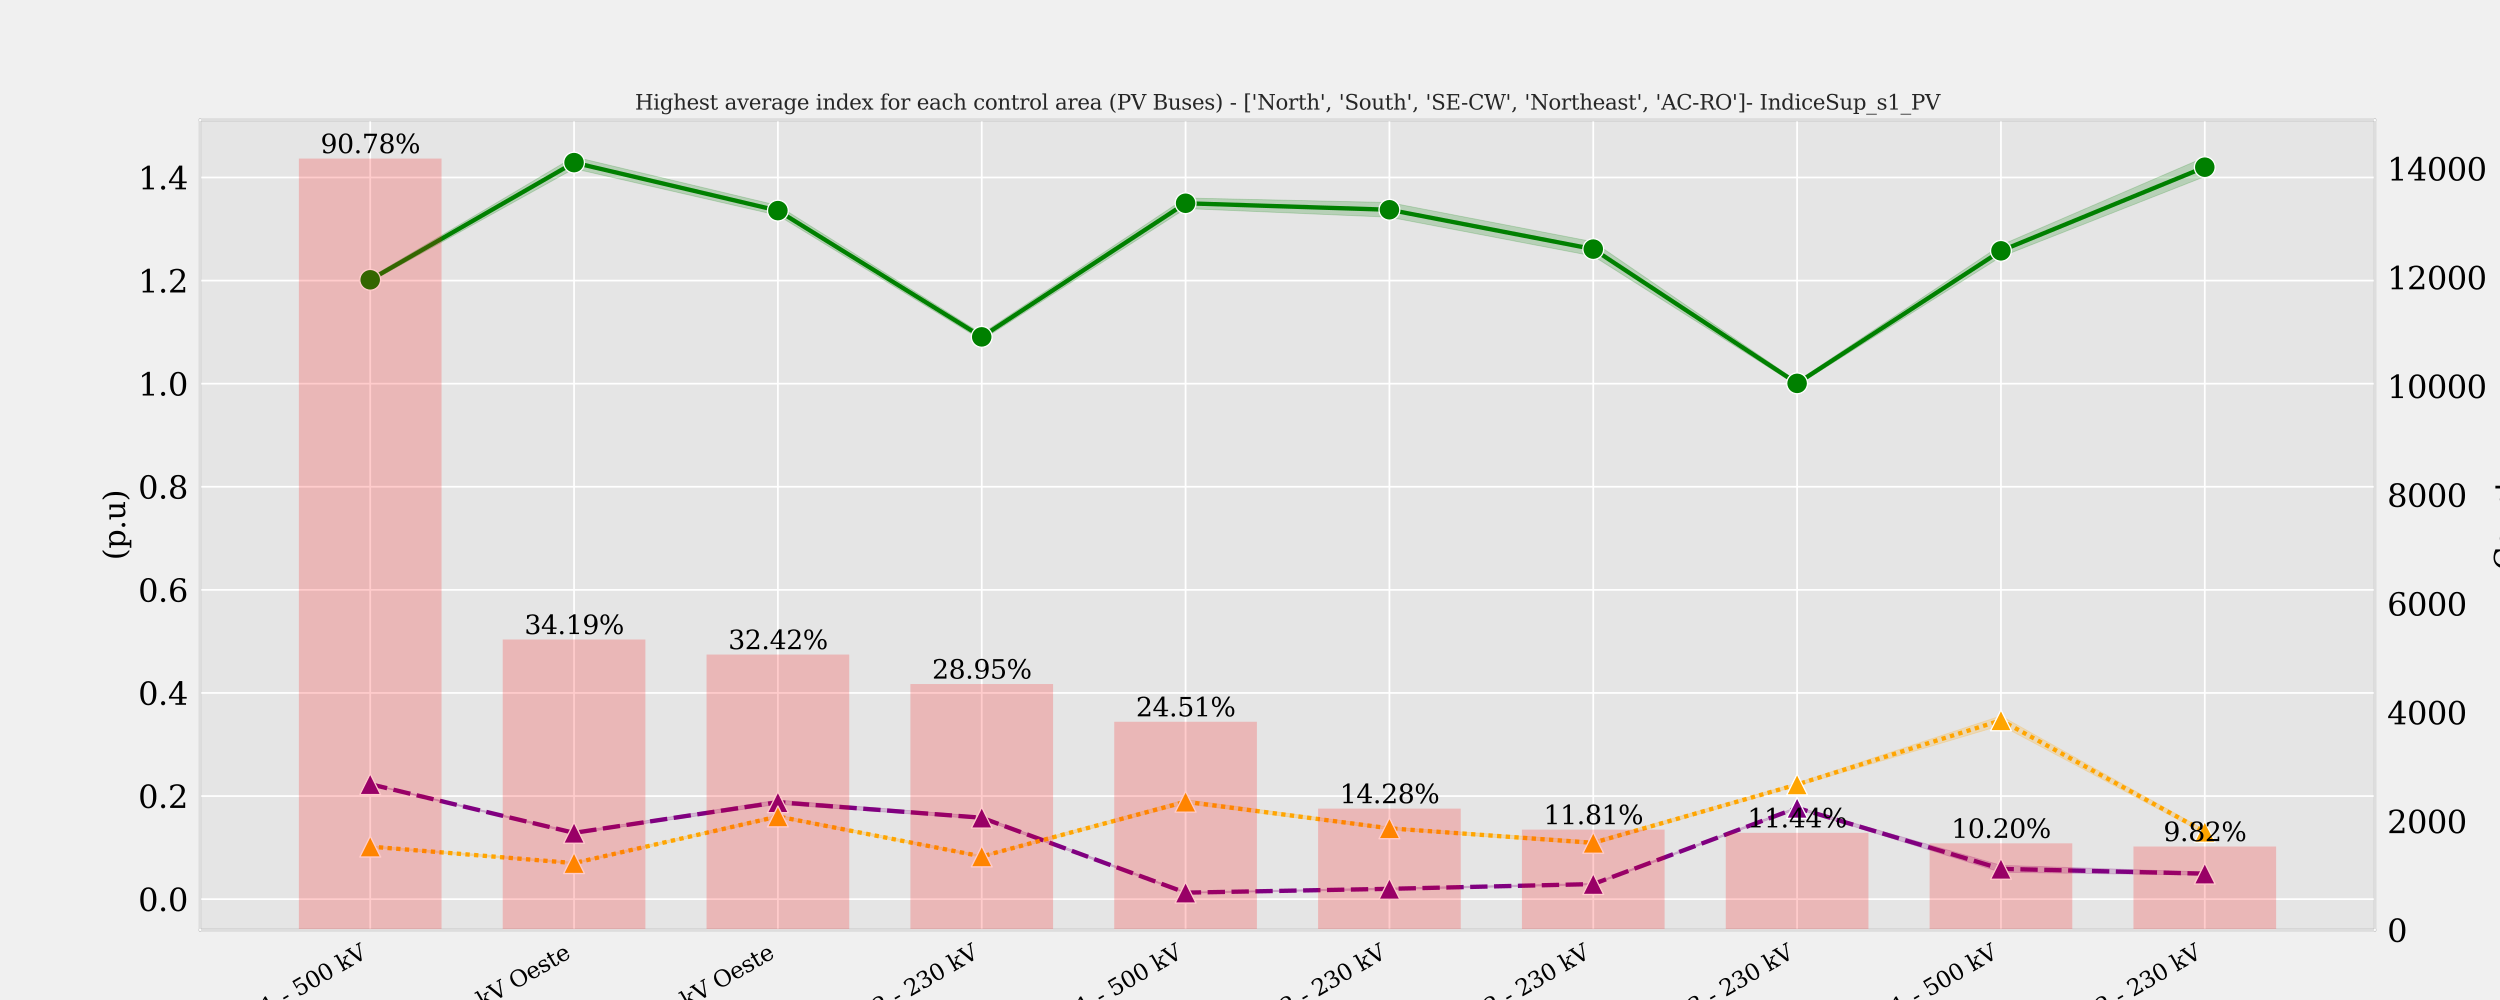 <?xml version="1.0" encoding="utf-8" standalone="no"?>
<!DOCTYPE svg PUBLIC "-//W3C//DTD SVG 1.1//EN"
  "http://www.w3.org/Graphics/SVG/1.1/DTD/svg11.dtd">
<svg xmlns:xlink="http://www.w3.org/1999/xlink" width="1440pt" height="576pt" viewBox="0 0 1440 576" xmlns="http://www.w3.org/2000/svg" version="1.1">
 <defs>
  <style type="text/css">*{stroke-linejoin: round; stroke-linecap: butt}</style>
 </defs>
 <g id="figure_1">
  <g id="patch_1">
   <path d="M 0 576 
L 1440 576 
L 1440 0 
L 0 0 
z
" style="fill: #f0f0f0"/>
  </g>
  <g id="axes_1">
   <g id="patch_2">
    <path d="M 115.2 535.68 
L 1368 535.68 
L 1368 69.12 
L 115.2 69.12 
z
" style="fill: #e5e5e5"/>
   </g>
   <g id="matplotlib.axis_1">
    <g id="xtick_1">
     <g id="line2d_1">
      <path d="M 213.24 535.68 
L 213.24 69.12 
" clip-path="url(#pdd3bd8c495)" style="fill: none; stroke: #ffffff; stroke-linecap: round"/>
     </g>
     <g id="line2d_2"/>
     <g id="text_1">
      <!-- SE-CW - 251 - 500 kV -->
      <g transform="translate(88.325 622.574) rotate(-30) scale(0.13 -0.13)">
       <defs>
        <path id="DejaVuSerif-53" d="M 594 225 
L 594 1288 
L 953 1284 
Q 969 753 1261 498 
Q 1553 244 2150 244 
Q 2706 244 2998 464 
Q 3291 684 3291 1106 
Q 3291 1444 3114 1625 
Q 2938 1806 2369 1978 
L 1753 2163 
Q 1084 2366 811 2669 
Q 538 2972 538 3500 
Q 538 4094 959 4422 
Q 1381 4750 2144 4750 
Q 2469 4750 2856 4679 
Q 3244 4609 3681 4475 
L 3681 3481 
L 3328 3481 
Q 3275 3975 2998 4195 
Q 2722 4416 2156 4416 
Q 1663 4416 1405 4214 
Q 1147 4013 1147 3628 
Q 1147 3294 1340 3103 
Q 1534 2913 2163 2725 
L 2741 2553 
Q 3375 2363 3645 2067 
Q 3916 1772 3916 1275 
Q 3916 597 3481 253 
Q 3047 -91 2188 -91 
Q 1803 -91 1404 -12 
Q 1006 66 594 225 
z
" transform="scale(0.016)"/>
        <path id="DejaVuSerif-45" d="M 353 0 
L 353 331 
L 947 331 
L 947 4331 
L 353 4331 
L 353 4666 
L 4109 4666 
L 4109 3628 
L 3725 3628 
L 3725 4281 
L 1581 4281 
L 1581 2719 
L 3109 2719 
L 3109 3303 
L 3494 3303 
L 3494 1753 
L 3109 1753 
L 3109 2338 
L 1581 2338 
L 1581 384 
L 3775 384 
L 3775 1038 
L 4159 1038 
L 4159 0 
L 353 0 
z
" transform="scale(0.016)"/>
        <path id="DejaVuSerif-2d" d="M 281 1959 
L 1881 1959 
L 1881 1472 
L 281 1472 
L 281 1959 
z
" transform="scale(0.016)"/>
        <path id="DejaVuSerif-43" d="M 4513 1234 
Q 4306 581 3820 245 
Q 3334 -91 2591 -91 
Q 2134 -91 1743 65 
Q 1353 222 1050 525 
Q 700 875 529 1320 
Q 359 1766 359 2328 
Q 359 3416 987 4083 
Q 1616 4750 2644 4750 
Q 3025 4750 3456 4650 
Q 3888 4550 4384 4347 
L 4384 3272 
L 4031 3272 
Q 3916 3859 3567 4137 
Q 3219 4416 2591 4416 
Q 1844 4416 1459 3886 
Q 1075 3356 1075 2328 
Q 1075 1303 1459 773 
Q 1844 244 2591 244 
Q 3113 244 3450 492 
Q 3788 741 3938 1234 
L 4513 1234 
z
" transform="scale(0.016)"/>
        <path id="DejaVuSerif-57" d="M 4878 0 
L 4366 0 
L 3297 3794 
L 2228 0 
L 1716 0 
L 494 4331 
L 31 4331 
L 31 4666 
L 1734 4666 
L 1734 4331 
L 1153 4331 
L 2125 884 
L 3188 4666 
L 3694 4666 
L 4775 844 
L 5753 4331 
L 5216 4331 
L 5216 4666 
L 6559 4666 
L 6559 4331 
L 6100 4331 
L 4878 0 
z
" transform="scale(0.016)"/>
        <path id="DejaVuSerif-20" transform="scale(0.016)"/>
        <path id="DejaVuSerif-32" d="M 819 3553 
L 469 3553 
L 469 4384 
Q 803 4563 1142 4656 
Q 1481 4750 1806 4750 
Q 2534 4750 2956 4397 
Q 3378 4044 3378 3438 
Q 3378 2753 2422 1800 
Q 2347 1728 2309 1691 
L 1131 513 
L 3078 513 
L 3078 1088 
L 3444 1088 
L 3444 0 
L 434 0 
L 434 341 
L 1850 1753 
Q 2319 2222 2519 2614 
Q 2719 3006 2719 3438 
Q 2719 3909 2473 4175 
Q 2228 4441 1797 4441 
Q 1350 4441 1106 4219 
Q 863 3997 819 3553 
z
" transform="scale(0.016)"/>
        <path id="DejaVuSerif-35" d="M 3219 4666 
L 3219 4153 
L 1081 4153 
L 1081 2816 
Q 1244 2928 1461 2984 
Q 1678 3041 1947 3041 
Q 2703 3041 3140 2622 
Q 3578 2203 3578 1478 
Q 3578 738 3136 323 
Q 2694 -91 1894 -91 
Q 1572 -91 1234 -12 
Q 897 66 544 225 
L 544 1131 
L 897 1131 
Q 925 688 1179 453 
Q 1434 219 1894 219 
Q 2388 219 2653 544 
Q 2919 869 2919 1478 
Q 2919 2084 2655 2407 
Q 2391 2731 1894 2731 
Q 1613 2731 1398 2631 
Q 1184 2531 1019 2322 
L 750 2322 
L 750 4666 
L 3219 4666 
z
" transform="scale(0.016)"/>
        <path id="DejaVuSerif-31" d="M 909 0 
L 909 331 
L 1722 331 
L 1722 4213 
L 781 3603 
L 781 4013 
L 1919 4750 
L 2350 4750 
L 2350 331 
L 3163 331 
L 3163 0 
L 909 0 
z
" transform="scale(0.016)"/>
        <path id="DejaVuSerif-30" d="M 2034 219 
Q 2513 219 2750 744 
Q 2988 1269 2988 2328 
Q 2988 3391 2750 3916 
Q 2513 4441 2034 4441 
Q 1556 4441 1318 3916 
Q 1081 3391 1081 2328 
Q 1081 1269 1318 744 
Q 1556 219 2034 219 
z
M 2034 -91 
Q 1275 -91 848 546 
Q 422 1184 422 2328 
Q 422 3475 848 4112 
Q 1275 4750 2034 4750 
Q 2797 4750 3222 4112 
Q 3647 3475 3647 2328 
Q 3647 1184 3222 546 
Q 2797 -91 2034 -91 
z
" transform="scale(0.016)"/>
        <path id="DejaVuSerif-6b" d="M 1831 0 
L 219 0 
L 219 331 
L 738 331 
L 738 4531 
L 184 4531 
L 184 4863 
L 1313 4863 
L 1313 1697 
L 2713 2988 
L 2234 2988 
L 2234 3322 
L 3738 3322 
L 3738 2988 
L 3169 2988 
L 2181 2075 
L 3444 331 
L 3922 331 
L 3922 0 
L 2284 0 
L 2284 331 
L 2759 331 
L 1766 1697 
L 1313 1275 
L 1313 331 
L 1831 331 
L 1831 0 
z
" transform="scale(0.016)"/>
        <path id="DejaVuSerif-56" d="M 1119 4331 
L 2497 750 
L 3872 4331 
L 3347 4331 
L 3347 4666 
L 4716 4666 
L 4716 4331 
L 4263 4331 
L 2597 0 
L 2059 0 
L 403 4331 
L -63 4331 
L -63 4666 
L 1638 4666 
L 1638 4331 
L 1119 4331 
z
" transform="scale(0.016)"/>
       </defs>
       <use xlink:href="#DejaVuSerif-53"/>
       <use xlink:href="#DejaVuSerif-45" x="68.506"/>
       <use xlink:href="#DejaVuSerif-2d" x="143.379"/>
       <use xlink:href="#DejaVuSerif-43" x="177.168"/>
       <use xlink:href="#DejaVuSerif-57" x="253.682"/>
       <use xlink:href="#DejaVuSerif-20" x="356.465"/>
       <use xlink:href="#DejaVuSerif-2d" x="388.252"/>
       <use xlink:href="#DejaVuSerif-20" x="422.041"/>
       <use xlink:href="#DejaVuSerif-32" x="453.828"/>
       <use xlink:href="#DejaVuSerif-35" x="517.451"/>
       <use xlink:href="#DejaVuSerif-31" x="581.074"/>
       <use xlink:href="#DejaVuSerif-20" x="644.697"/>
       <use xlink:href="#DejaVuSerif-2d" x="676.484"/>
       <use xlink:href="#DejaVuSerif-20" x="710.273"/>
       <use xlink:href="#DejaVuSerif-35" x="742.061"/>
       <use xlink:href="#DejaVuSerif-30" x="805.684"/>
       <use xlink:href="#DejaVuSerif-30" x="869.307"/>
       <use xlink:href="#DejaVuSerif-20" x="932.93"/>
       <use xlink:href="#DejaVuSerif-6b" x="964.717"/>
       <use xlink:href="#DejaVuSerif-56" x="1025.312"/>
      </g>
     </g>
    </g>
    <g id="xtick_2">
     <g id="line2d_3">
      <path d="M 330.653 535.68 
L 330.653 69.12 
" clip-path="url(#pdd3bd8c495)" style="fill: none; stroke: #ffffff; stroke-linecap: round"/>
     </g>
     <g id="line2d_4"/>
     <g id="text_2">
      <!-- Northeast - 702 - 230 kV Oeste -->
      <g transform="translate(151.971 653.617) rotate(-30) scale(0.13 -0.13)">
       <defs>
        <path id="DejaVuSerif-4e" d="M 313 0 
L 313 331 
L 941 331 
L 941 4331 
L 313 4331 
L 313 4666 
L 1509 4666 
L 4306 984 
L 4306 4331 
L 3681 4331 
L 3681 4666 
L 5319 4666 
L 5319 4331 
L 4691 4331 
L 4691 -91 
L 4313 -91 
L 1325 3841 
L 1325 331 
L 1953 331 
L 1953 0 
L 313 0 
z
" transform="scale(0.016)"/>
        <path id="DejaVuSerif-6f" d="M 1925 219 
Q 2388 219 2623 584 
Q 2859 950 2859 1663 
Q 2859 2375 2623 2739 
Q 2388 3103 1925 3103 
Q 1463 3103 1227 2739 
Q 991 2375 991 1663 
Q 991 950 1228 584 
Q 1466 219 1925 219 
z
M 1925 -91 
Q 1200 -91 759 389 
Q 319 869 319 1663 
Q 319 2456 758 2934 
Q 1197 3413 1925 3413 
Q 2653 3413 3092 2934 
Q 3531 2456 3531 1663 
Q 3531 869 3092 389 
Q 2653 -91 1925 -91 
z
" transform="scale(0.016)"/>
        <path id="DejaVuSerif-72" d="M 3059 3328 
L 3059 2497 
L 2728 2497 
Q 2713 2744 2591 2866 
Q 2469 2988 2234 2988 
Q 1809 2988 1582 2694 
Q 1356 2400 1356 1850 
L 1356 331 
L 2022 331 
L 2022 0 
L 263 0 
L 263 331 
L 781 331 
L 781 2994 
L 231 2994 
L 231 3322 
L 1356 3322 
L 1356 2731 
Q 1525 3078 1790 3245 
Q 2056 3413 2438 3413 
Q 2578 3413 2733 3391 
Q 2888 3369 3059 3328 
z
" transform="scale(0.016)"/>
        <path id="DejaVuSerif-74" d="M 691 2988 
L 184 2988 
L 184 3322 
L 691 3322 
L 691 4353 
L 1269 4353 
L 1269 3322 
L 2350 3322 
L 2350 2988 
L 1269 2988 
L 1269 878 
Q 1269 456 1350 337 
Q 1431 219 1650 219 
Q 1875 219 1978 351 
Q 2081 484 2088 781 
L 2522 781 
Q 2497 328 2275 118 
Q 2053 -91 1600 -91 
Q 1103 -91 897 129 
Q 691 350 691 878 
L 691 2988 
z
" transform="scale(0.016)"/>
        <path id="DejaVuSerif-68" d="M 263 0 
L 263 331 
L 781 331 
L 781 4531 
L 231 4531 
L 231 4863 
L 1356 4863 
L 1356 2731 
Q 1516 3069 1770 3241 
Q 2025 3413 2363 3413 
Q 2913 3413 3172 3097 
Q 3431 2781 3431 2113 
L 3431 331 
L 3944 331 
L 3944 0 
L 2356 0 
L 2356 331 
L 2853 331 
L 2853 1931 
Q 2853 2541 2704 2764 
Q 2556 2988 2175 2988 
Q 1775 2988 1565 2697 
Q 1356 2406 1356 1850 
L 1356 331 
L 1856 331 
L 1856 0 
L 263 0 
z
" transform="scale(0.016)"/>
        <path id="DejaVuSerif-65" d="M 3469 1600 
L 991 1600 
L 991 1575 
Q 991 903 1244 561 
Q 1497 219 1991 219 
Q 2369 219 2611 417 
Q 2853 616 2950 1006 
L 3413 1006 
Q 3275 459 2904 184 
Q 2534 -91 1931 -91 
Q 1203 -91 761 389 
Q 319 869 319 1663 
Q 319 2450 753 2931 
Q 1188 3413 1894 3413 
Q 2647 3413 3050 2948 
Q 3453 2484 3469 1600 
z
M 2791 1931 
Q 2772 2513 2545 2808 
Q 2319 3103 1894 3103 
Q 1497 3103 1269 2806 
Q 1041 2509 991 1931 
L 2791 1931 
z
" transform="scale(0.016)"/>
        <path id="DejaVuSerif-61" d="M 2547 1044 
L 2547 1747 
L 1806 1747 
Q 1378 1747 1168 1562 
Q 959 1378 959 997 
Q 959 650 1171 447 
Q 1384 244 1747 244 
Q 2106 244 2326 466 
Q 2547 688 2547 1044 
z
M 3122 2075 
L 3122 331 
L 3634 331 
L 3634 0 
L 2547 0 
L 2547 359 
Q 2356 128 2106 18 
Q 1856 -91 1522 -91 
Q 969 -91 644 203 
Q 319 497 319 997 
Q 319 1513 691 1797 
Q 1063 2081 1741 2081 
L 2547 2081 
L 2547 2309 
Q 2547 2688 2317 2895 
Q 2088 3103 1672 3103 
Q 1328 3103 1125 2947 
Q 922 2791 872 2484 
L 575 2484 
L 575 3156 
Q 875 3284 1158 3348 
Q 1441 3413 1709 3413 
Q 2400 3413 2761 3070 
Q 3122 2728 3122 2075 
z
" transform="scale(0.016)"/>
        <path id="DejaVuSerif-73" d="M 359 184 
L 359 959 
L 691 959 
Q 703 588 923 403 
Q 1144 219 1575 219 
Q 1963 219 2166 364 
Q 2369 509 2369 788 
Q 2369 1006 2220 1140 
Q 2072 1275 1594 1428 
L 1178 1569 
Q 750 1706 558 1912 
Q 366 2119 366 2438 
Q 366 2894 700 3153 
Q 1034 3413 1625 3413 
Q 1888 3413 2178 3344 
Q 2469 3275 2778 3144 
L 2778 2419 
L 2447 2419 
Q 2434 2741 2221 2922 
Q 2009 3103 1644 3103 
Q 1281 3103 1095 2975 
Q 909 2847 909 2591 
Q 909 2381 1050 2254 
Q 1191 2128 1613 1997 
L 2069 1856 
Q 2541 1709 2748 1489 
Q 2956 1269 2956 922 
Q 2956 450 2595 179 
Q 2234 -91 1600 -91 
Q 1278 -91 972 -22 
Q 666 47 359 184 
z
" transform="scale(0.016)"/>
        <path id="DejaVuSerif-37" d="M 3609 4347 
L 1784 0 
L 1319 0 
L 3059 4153 
L 903 4153 
L 903 3578 
L 538 3578 
L 538 4666 
L 3609 4666 
L 3609 4347 
z
" transform="scale(0.016)"/>
        <path id="DejaVuSerif-33" d="M 622 4469 
Q 988 4606 1323 4678 
Q 1659 4750 1953 4750 
Q 2638 4750 3022 4454 
Q 3406 4159 3406 3634 
Q 3406 3213 3140 2930 
Q 2875 2647 2388 2547 
Q 2963 2466 3280 2130 
Q 3597 1794 3597 1259 
Q 3597 606 3158 257 
Q 2719 -91 1894 -91 
Q 1528 -91 1179 -12 
Q 831 66 488 225 
L 488 1131 
L 838 1131 
Q 869 681 1141 450 
Q 1413 219 1906 219 
Q 2384 219 2661 495 
Q 2938 772 2938 1253 
Q 2938 1803 2653 2086 
Q 2369 2369 1819 2369 
L 1522 2369 
L 1522 2688 
L 1678 2688 
Q 2225 2688 2498 2914 
Q 2772 3141 2772 3597 
Q 2772 4006 2547 4223 
Q 2322 4441 1900 4441 
Q 1478 4441 1245 4241 
Q 1013 4041 972 3647 
L 622 3647 
L 622 4469 
z
" transform="scale(0.016)"/>
        <path id="DejaVuSerif-4f" d="M 2625 244 
Q 3391 244 3781 770 
Q 4172 1297 4172 2328 
Q 4172 3363 3781 3889 
Q 3391 4416 2625 4416 
Q 1856 4416 1465 3889 
Q 1075 3363 1075 2328 
Q 1075 1297 1465 770 
Q 1856 244 2625 244 
z
M 2625 -91 
Q 2150 -91 1751 65 
Q 1353 222 1050 525 
Q 700 875 529 1319 
Q 359 1763 359 2328 
Q 359 2894 529 3339 
Q 700 3784 1050 4134 
Q 1356 4441 1750 4595 
Q 2144 4750 2625 4750 
Q 3641 4750 4266 4084 
Q 4891 3419 4891 2328 
Q 4891 1769 4719 1320 
Q 4547 872 4197 525 
Q 3891 219 3497 64 
Q 3103 -91 2625 -91 
z
" transform="scale(0.016)"/>
       </defs>
       <use xlink:href="#DejaVuSerif-4e"/>
       <use xlink:href="#DejaVuSerif-6f" x="87.5"/>
       <use xlink:href="#DejaVuSerif-72" x="147.705"/>
       <use xlink:href="#DejaVuSerif-74" x="195.508"/>
       <use xlink:href="#DejaVuSerif-68" x="235.693"/>
       <use xlink:href="#DejaVuSerif-65" x="300.098"/>
       <use xlink:href="#DejaVuSerif-61" x="359.277"/>
       <use xlink:href="#DejaVuSerif-73" x="418.896"/>
       <use xlink:href="#DejaVuSerif-74" x="470.215"/>
       <use xlink:href="#DejaVuSerif-20" x="510.4"/>
       <use xlink:href="#DejaVuSerif-2d" x="542.188"/>
       <use xlink:href="#DejaVuSerif-20" x="575.977"/>
       <use xlink:href="#DejaVuSerif-37" x="607.764"/>
       <use xlink:href="#DejaVuSerif-30" x="671.387"/>
       <use xlink:href="#DejaVuSerif-32" x="735.01"/>
       <use xlink:href="#DejaVuSerif-20" x="798.633"/>
       <use xlink:href="#DejaVuSerif-2d" x="830.42"/>
       <use xlink:href="#DejaVuSerif-20" x="864.209"/>
       <use xlink:href="#DejaVuSerif-32" x="895.996"/>
       <use xlink:href="#DejaVuSerif-33" x="959.619"/>
       <use xlink:href="#DejaVuSerif-30" x="1023.242"/>
       <use xlink:href="#DejaVuSerif-20" x="1086.865"/>
       <use xlink:href="#DejaVuSerif-6b" x="1118.652"/>
       <use xlink:href="#DejaVuSerif-56" x="1179.248"/>
       <use xlink:href="#DejaVuSerif-20" x="1251.465"/>
       <use xlink:href="#DejaVuSerif-4f" x="1283.252"/>
       <use xlink:href="#DejaVuSerif-65" x="1365.234"/>
       <use xlink:href="#DejaVuSerif-73" x="1424.414"/>
       <use xlink:href="#DejaVuSerif-74" x="1475.732"/>
       <use xlink:href="#DejaVuSerif-65" x="1515.918"/>
      </g>
     </g>
    </g>
    <g id="xtick_3">
     <g id="line2d_5">
      <path d="M 448.067 535.68 
L 448.067 69.12 
" clip-path="url(#pdd3bd8c495)" style="fill: none; stroke: #ffffff; stroke-linecap: round"/>
     </g>
     <g id="line2d_6"/>
     <g id="text_3">
      <!-- Northeast - 701 - 500 kV Oeste -->
      <g transform="translate(269.384 653.617) rotate(-30) scale(0.13 -0.13)">
       <use xlink:href="#DejaVuSerif-4e"/>
       <use xlink:href="#DejaVuSerif-6f" x="87.5"/>
       <use xlink:href="#DejaVuSerif-72" x="147.705"/>
       <use xlink:href="#DejaVuSerif-74" x="195.508"/>
       <use xlink:href="#DejaVuSerif-68" x="235.693"/>
       <use xlink:href="#DejaVuSerif-65" x="300.098"/>
       <use xlink:href="#DejaVuSerif-61" x="359.277"/>
       <use xlink:href="#DejaVuSerif-73" x="418.896"/>
       <use xlink:href="#DejaVuSerif-74" x="470.215"/>
       <use xlink:href="#DejaVuSerif-20" x="510.4"/>
       <use xlink:href="#DejaVuSerif-2d" x="542.188"/>
       <use xlink:href="#DejaVuSerif-20" x="575.977"/>
       <use xlink:href="#DejaVuSerif-37" x="607.764"/>
       <use xlink:href="#DejaVuSerif-30" x="671.387"/>
       <use xlink:href="#DejaVuSerif-31" x="735.01"/>
       <use xlink:href="#DejaVuSerif-20" x="798.633"/>
       <use xlink:href="#DejaVuSerif-2d" x="830.42"/>
       <use xlink:href="#DejaVuSerif-20" x="864.209"/>
       <use xlink:href="#DejaVuSerif-35" x="895.996"/>
       <use xlink:href="#DejaVuSerif-30" x="959.619"/>
       <use xlink:href="#DejaVuSerif-30" x="1023.242"/>
       <use xlink:href="#DejaVuSerif-20" x="1086.865"/>
       <use xlink:href="#DejaVuSerif-6b" x="1118.652"/>
       <use xlink:href="#DejaVuSerif-56" x="1179.248"/>
       <use xlink:href="#DejaVuSerif-20" x="1251.465"/>
       <use xlink:href="#DejaVuSerif-4f" x="1283.252"/>
       <use xlink:href="#DejaVuSerif-65" x="1365.234"/>
       <use xlink:href="#DejaVuSerif-73" x="1424.414"/>
       <use xlink:href="#DejaVuSerif-74" x="1475.732"/>
       <use xlink:href="#DejaVuSerif-65" x="1515.918"/>
      </g>
     </g>
    </g>
    <g id="xtick_4">
     <g id="line2d_7">
      <path d="M 565.48 535.68 
L 565.48 69.12 
" clip-path="url(#pdd3bd8c495)" style="fill: none; stroke: #ffffff; stroke-linecap: round"/>
     </g>
     <g id="line2d_8"/>
     <g id="text_4">
      <!-- Northeast - 712 - 230 kV -->
      <g transform="translate(423.234 632.58) rotate(-30) scale(0.13 -0.13)">
       <use xlink:href="#DejaVuSerif-4e"/>
       <use xlink:href="#DejaVuSerif-6f" x="87.5"/>
       <use xlink:href="#DejaVuSerif-72" x="147.705"/>
       <use xlink:href="#DejaVuSerif-74" x="195.508"/>
       <use xlink:href="#DejaVuSerif-68" x="235.693"/>
       <use xlink:href="#DejaVuSerif-65" x="300.098"/>
       <use xlink:href="#DejaVuSerif-61" x="359.277"/>
       <use xlink:href="#DejaVuSerif-73" x="418.896"/>
       <use xlink:href="#DejaVuSerif-74" x="470.215"/>
       <use xlink:href="#DejaVuSerif-20" x="510.4"/>
       <use xlink:href="#DejaVuSerif-2d" x="542.188"/>
       <use xlink:href="#DejaVuSerif-20" x="575.977"/>
       <use xlink:href="#DejaVuSerif-37" x="607.764"/>
       <use xlink:href="#DejaVuSerif-31" x="671.387"/>
       <use xlink:href="#DejaVuSerif-32" x="735.01"/>
       <use xlink:href="#DejaVuSerif-20" x="798.633"/>
       <use xlink:href="#DejaVuSerif-2d" x="830.42"/>
       <use xlink:href="#DejaVuSerif-20" x="864.209"/>
       <use xlink:href="#DejaVuSerif-32" x="895.996"/>
       <use xlink:href="#DejaVuSerif-33" x="959.619"/>
       <use xlink:href="#DejaVuSerif-30" x="1023.242"/>
       <use xlink:href="#DejaVuSerif-20" x="1086.865"/>
       <use xlink:href="#DejaVuSerif-6b" x="1118.652"/>
       <use xlink:href="#DejaVuSerif-56" x="1179.248"/>
      </g>
     </g>
    </g>
    <g id="xtick_5">
     <g id="line2d_9">
      <path d="M 682.893 535.68 
L 682.893 69.12 
" clip-path="url(#pdd3bd8c495)" style="fill: none; stroke: #ffffff; stroke-linecap: round"/>
     </g>
     <g id="line2d_10"/>
     <g id="text_5">
      <!-- Northeast - 771 - 500 kV -->
      <g transform="translate(540.647 632.58) rotate(-30) scale(0.13 -0.13)">
       <use xlink:href="#DejaVuSerif-4e"/>
       <use xlink:href="#DejaVuSerif-6f" x="87.5"/>
       <use xlink:href="#DejaVuSerif-72" x="147.705"/>
       <use xlink:href="#DejaVuSerif-74" x="195.508"/>
       <use xlink:href="#DejaVuSerif-68" x="235.693"/>
       <use xlink:href="#DejaVuSerif-65" x="300.098"/>
       <use xlink:href="#DejaVuSerif-61" x="359.277"/>
       <use xlink:href="#DejaVuSerif-73" x="418.896"/>
       <use xlink:href="#DejaVuSerif-74" x="470.215"/>
       <use xlink:href="#DejaVuSerif-20" x="510.4"/>
       <use xlink:href="#DejaVuSerif-2d" x="542.188"/>
       <use xlink:href="#DejaVuSerif-20" x="575.977"/>
       <use xlink:href="#DejaVuSerif-37" x="607.764"/>
       <use xlink:href="#DejaVuSerif-37" x="671.387"/>
       <use xlink:href="#DejaVuSerif-31" x="735.01"/>
       <use xlink:href="#DejaVuSerif-20" x="798.633"/>
       <use xlink:href="#DejaVuSerif-2d" x="830.42"/>
       <use xlink:href="#DejaVuSerif-20" x="864.209"/>
       <use xlink:href="#DejaVuSerif-35" x="895.996"/>
       <use xlink:href="#DejaVuSerif-30" x="959.619"/>
       <use xlink:href="#DejaVuSerif-30" x="1023.242"/>
       <use xlink:href="#DejaVuSerif-20" x="1086.865"/>
       <use xlink:href="#DejaVuSerif-6b" x="1118.652"/>
       <use xlink:href="#DejaVuSerif-56" x="1179.248"/>
      </g>
     </g>
    </g>
    <g id="xtick_6">
     <g id="line2d_11">
      <path d="M 800.307 535.68 
L 800.307 69.12 
" clip-path="url(#pdd3bd8c495)" style="fill: none; stroke: #ffffff; stroke-linecap: round"/>
     </g>
     <g id="line2d_12"/>
     <g id="text_6">
      <!-- Northeast - 762 - 230 kV -->
      <g transform="translate(658.06 632.58) rotate(-30) scale(0.13 -0.13)">
       <defs>
        <path id="DejaVuSerif-36" d="M 2094 219 
Q 2534 219 2771 542 
Q 3009 866 3009 1472 
Q 3009 2078 2771 2401 
Q 2534 2725 2094 2725 
Q 1647 2725 1412 2412 
Q 1178 2100 1178 1509 
Q 1178 888 1415 553 
Q 1653 219 2094 219 
z
M 1075 2569 
Q 1288 2803 1556 2918 
Q 1825 3034 2163 3034 
Q 2859 3034 3264 2615 
Q 3669 2197 3669 1472 
Q 3669 763 3233 336 
Q 2797 -91 2069 -91 
Q 1278 -91 853 498 
Q 428 1088 428 2181 
Q 428 3406 931 4078 
Q 1434 4750 2350 4750 
Q 2597 4750 2869 4703 
Q 3141 4656 3425 4563 
L 3425 3794 
L 3072 3794 
Q 3034 4109 2831 4275 
Q 2628 4441 2284 4441 
Q 1678 4441 1381 3981 
Q 1084 3522 1075 2569 
z
" transform="scale(0.016)"/>
       </defs>
       <use xlink:href="#DejaVuSerif-4e"/>
       <use xlink:href="#DejaVuSerif-6f" x="87.5"/>
       <use xlink:href="#DejaVuSerif-72" x="147.705"/>
       <use xlink:href="#DejaVuSerif-74" x="195.508"/>
       <use xlink:href="#DejaVuSerif-68" x="235.693"/>
       <use xlink:href="#DejaVuSerif-65" x="300.098"/>
       <use xlink:href="#DejaVuSerif-61" x="359.277"/>
       <use xlink:href="#DejaVuSerif-73" x="418.896"/>
       <use xlink:href="#DejaVuSerif-74" x="470.215"/>
       <use xlink:href="#DejaVuSerif-20" x="510.4"/>
       <use xlink:href="#DejaVuSerif-2d" x="542.188"/>
       <use xlink:href="#DejaVuSerif-20" x="575.977"/>
       <use xlink:href="#DejaVuSerif-37" x="607.764"/>
       <use xlink:href="#DejaVuSerif-36" x="671.387"/>
       <use xlink:href="#DejaVuSerif-32" x="735.01"/>
       <use xlink:href="#DejaVuSerif-20" x="798.633"/>
       <use xlink:href="#DejaVuSerif-2d" x="830.42"/>
       <use xlink:href="#DejaVuSerif-20" x="864.209"/>
       <use xlink:href="#DejaVuSerif-32" x="895.996"/>
       <use xlink:href="#DejaVuSerif-33" x="959.619"/>
       <use xlink:href="#DejaVuSerif-30" x="1023.242"/>
       <use xlink:href="#DejaVuSerif-20" x="1086.865"/>
       <use xlink:href="#DejaVuSerif-6b" x="1118.652"/>
       <use xlink:href="#DejaVuSerif-56" x="1179.248"/>
      </g>
     </g>
    </g>
    <g id="xtick_7">
     <g id="line2d_13">
      <path d="M 917.72 535.68 
L 917.72 69.12 
" clip-path="url(#pdd3bd8c495)" style="fill: none; stroke: #ffffff; stroke-linecap: round"/>
     </g>
     <g id="line2d_14"/>
     <g id="text_7">
      <!-- Northeast - 742 - 230 kV -->
      <g transform="translate(775.474 632.58) rotate(-30) scale(0.13 -0.13)">
       <defs>
        <path id="DejaVuSerif-34" d="M 2234 1581 
L 2234 4063 
L 641 1581 
L 2234 1581 
z
M 3609 0 
L 1484 0 
L 1484 331 
L 2234 331 
L 2234 1247 
L 197 1247 
L 197 1588 
L 2241 4750 
L 2859 4750 
L 2859 1581 
L 3750 1581 
L 3750 1247 
L 2859 1247 
L 2859 331 
L 3609 331 
L 3609 0 
z
" transform="scale(0.016)"/>
       </defs>
       <use xlink:href="#DejaVuSerif-4e"/>
       <use xlink:href="#DejaVuSerif-6f" x="87.5"/>
       <use xlink:href="#DejaVuSerif-72" x="147.705"/>
       <use xlink:href="#DejaVuSerif-74" x="195.508"/>
       <use xlink:href="#DejaVuSerif-68" x="235.693"/>
       <use xlink:href="#DejaVuSerif-65" x="300.098"/>
       <use xlink:href="#DejaVuSerif-61" x="359.277"/>
       <use xlink:href="#DejaVuSerif-73" x="418.896"/>
       <use xlink:href="#DejaVuSerif-74" x="470.215"/>
       <use xlink:href="#DejaVuSerif-20" x="510.4"/>
       <use xlink:href="#DejaVuSerif-2d" x="542.188"/>
       <use xlink:href="#DejaVuSerif-20" x="575.977"/>
       <use xlink:href="#DejaVuSerif-37" x="607.764"/>
       <use xlink:href="#DejaVuSerif-34" x="671.387"/>
       <use xlink:href="#DejaVuSerif-32" x="735.01"/>
       <use xlink:href="#DejaVuSerif-20" x="798.633"/>
       <use xlink:href="#DejaVuSerif-2d" x="830.42"/>
       <use xlink:href="#DejaVuSerif-20" x="864.209"/>
       <use xlink:href="#DejaVuSerif-32" x="895.996"/>
       <use xlink:href="#DejaVuSerif-33" x="959.619"/>
       <use xlink:href="#DejaVuSerif-30" x="1023.242"/>
       <use xlink:href="#DejaVuSerif-20" x="1086.865"/>
       <use xlink:href="#DejaVuSerif-6b" x="1118.652"/>
       <use xlink:href="#DejaVuSerif-56" x="1179.248"/>
      </g>
     </g>
    </g>
    <g id="xtick_8">
     <g id="line2d_15">
      <path d="M 1035.133 535.68 
L 1035.133 69.12 
" clip-path="url(#pdd3bd8c495)" style="fill: none; stroke: #ffffff; stroke-linecap: round"/>
     </g>
     <g id="line2d_16"/>
     <g id="text_8">
      <!-- SE-CW - 513 - 230 kV -->
      <g transform="translate(910.218 622.574) rotate(-30) scale(0.13 -0.13)">
       <use xlink:href="#DejaVuSerif-53"/>
       <use xlink:href="#DejaVuSerif-45" x="68.506"/>
       <use xlink:href="#DejaVuSerif-2d" x="143.379"/>
       <use xlink:href="#DejaVuSerif-43" x="177.168"/>
       <use xlink:href="#DejaVuSerif-57" x="253.682"/>
       <use xlink:href="#DejaVuSerif-20" x="356.465"/>
       <use xlink:href="#DejaVuSerif-2d" x="388.252"/>
       <use xlink:href="#DejaVuSerif-20" x="422.041"/>
       <use xlink:href="#DejaVuSerif-35" x="453.828"/>
       <use xlink:href="#DejaVuSerif-31" x="517.451"/>
       <use xlink:href="#DejaVuSerif-33" x="581.074"/>
       <use xlink:href="#DejaVuSerif-20" x="644.697"/>
       <use xlink:href="#DejaVuSerif-2d" x="676.484"/>
       <use xlink:href="#DejaVuSerif-20" x="710.273"/>
       <use xlink:href="#DejaVuSerif-32" x="742.061"/>
       <use xlink:href="#DejaVuSerif-33" x="805.684"/>
       <use xlink:href="#DejaVuSerif-30" x="869.307"/>
       <use xlink:href="#DejaVuSerif-20" x="932.93"/>
       <use xlink:href="#DejaVuSerif-6b" x="964.717"/>
       <use xlink:href="#DejaVuSerif-56" x="1025.312"/>
      </g>
     </g>
    </g>
    <g id="xtick_9">
     <g id="line2d_17">
      <path d="M 1152.547 535.68 
L 1152.547 69.12 
" clip-path="url(#pdd3bd8c495)" style="fill: none; stroke: #ffffff; stroke-linecap: round"/>
     </g>
     <g id="line2d_18"/>
     <g id="text_9">
      <!-- North - 861 - 500 kV -->
      <g transform="translate(1033.978 618.91) rotate(-30) scale(0.13 -0.13)">
       <defs>
        <path id="DejaVuSerif-38" d="M 2981 1275 
Q 2981 1775 2732 2051 
Q 2484 2328 2034 2328 
Q 1584 2328 1336 2051 
Q 1088 1775 1088 1275 
Q 1088 772 1336 495 
Q 1584 219 2034 219 
Q 2484 219 2732 495 
Q 2981 772 2981 1275 
z
M 2853 3541 
Q 2853 3966 2637 4203 
Q 2422 4441 2034 4441 
Q 1650 4441 1433 4203 
Q 1216 3966 1216 3541 
Q 1216 3113 1433 2875 
Q 1650 2638 2034 2638 
Q 2422 2638 2637 2875 
Q 2853 3113 2853 3541 
z
M 2516 2484 
Q 3047 2413 3344 2092 
Q 3641 1772 3641 1275 
Q 3641 619 3225 264 
Q 2809 -91 2034 -91 
Q 1263 -91 845 264 
Q 428 619 428 1275 
Q 428 1772 725 2092 
Q 1022 2413 1556 2484 
Q 1084 2569 832 2842 
Q 581 3116 581 3541 
Q 581 4103 968 4426 
Q 1356 4750 2034 4750 
Q 2713 4750 3100 4426 
Q 3488 4103 3488 3541 
Q 3488 3116 3236 2842 
Q 2984 2569 2516 2484 
z
" transform="scale(0.016)"/>
       </defs>
       <use xlink:href="#DejaVuSerif-4e"/>
       <use xlink:href="#DejaVuSerif-6f" x="87.5"/>
       <use xlink:href="#DejaVuSerif-72" x="147.705"/>
       <use xlink:href="#DejaVuSerif-74" x="195.508"/>
       <use xlink:href="#DejaVuSerif-68" x="235.693"/>
       <use xlink:href="#DejaVuSerif-20" x="300.098"/>
       <use xlink:href="#DejaVuSerif-2d" x="331.885"/>
       <use xlink:href="#DejaVuSerif-20" x="365.674"/>
       <use xlink:href="#DejaVuSerif-38" x="397.461"/>
       <use xlink:href="#DejaVuSerif-36" x="461.084"/>
       <use xlink:href="#DejaVuSerif-31" x="524.707"/>
       <use xlink:href="#DejaVuSerif-20" x="588.33"/>
       <use xlink:href="#DejaVuSerif-2d" x="620.117"/>
       <use xlink:href="#DejaVuSerif-20" x="653.906"/>
       <use xlink:href="#DejaVuSerif-35" x="685.693"/>
       <use xlink:href="#DejaVuSerif-30" x="749.316"/>
       <use xlink:href="#DejaVuSerif-30" x="812.939"/>
       <use xlink:href="#DejaVuSerif-20" x="876.562"/>
       <use xlink:href="#DejaVuSerif-6b" x="908.35"/>
       <use xlink:href="#DejaVuSerif-56" x="968.945"/>
      </g>
     </g>
    </g>
    <g id="xtick_10">
     <g id="line2d_19">
      <path d="M 1269.96 535.68 
L 1269.96 69.12 
" clip-path="url(#pdd3bd8c495)" style="fill: none; stroke: #ffffff; stroke-linecap: round"/>
     </g>
     <g id="line2d_20"/>
     <g id="text_10">
      <!-- Northeast - 772 - 230 kV -->
      <g transform="translate(1127.714 632.58) rotate(-30) scale(0.13 -0.13)">
       <use xlink:href="#DejaVuSerif-4e"/>
       <use xlink:href="#DejaVuSerif-6f" x="87.5"/>
       <use xlink:href="#DejaVuSerif-72" x="147.705"/>
       <use xlink:href="#DejaVuSerif-74" x="195.508"/>
       <use xlink:href="#DejaVuSerif-68" x="235.693"/>
       <use xlink:href="#DejaVuSerif-65" x="300.098"/>
       <use xlink:href="#DejaVuSerif-61" x="359.277"/>
       <use xlink:href="#DejaVuSerif-73" x="418.896"/>
       <use xlink:href="#DejaVuSerif-74" x="470.215"/>
       <use xlink:href="#DejaVuSerif-20" x="510.4"/>
       <use xlink:href="#DejaVuSerif-2d" x="542.188"/>
       <use xlink:href="#DejaVuSerif-20" x="575.977"/>
       <use xlink:href="#DejaVuSerif-37" x="607.764"/>
       <use xlink:href="#DejaVuSerif-37" x="671.387"/>
       <use xlink:href="#DejaVuSerif-32" x="735.01"/>
       <use xlink:href="#DejaVuSerif-20" x="798.633"/>
       <use xlink:href="#DejaVuSerif-2d" x="830.42"/>
       <use xlink:href="#DejaVuSerif-20" x="864.209"/>
       <use xlink:href="#DejaVuSerif-32" x="895.996"/>
       <use xlink:href="#DejaVuSerif-33" x="959.619"/>
       <use xlink:href="#DejaVuSerif-30" x="1023.242"/>
       <use xlink:href="#DejaVuSerif-20" x="1086.865"/>
       <use xlink:href="#DejaVuSerif-6b" x="1118.652"/>
       <use xlink:href="#DejaVuSerif-56" x="1179.248"/>
      </g>
     </g>
    </g>
    <g id="text_11">
     <!-- Control Area -->
     <g transform="translate(686.188 672.875) scale(0.17 -0.17)">
      <defs>
       <path id="DejaVuSerif-6e" d="M 263 0 
L 263 331 
L 781 331 
L 781 2988 
L 231 2988 
L 231 3322 
L 1356 3322 
L 1356 2731 
Q 1516 3069 1770 3241 
Q 2025 3413 2363 3413 
Q 2913 3413 3172 3097 
Q 3431 2781 3431 2113 
L 3431 331 
L 3944 331 
L 3944 0 
L 2356 0 
L 2356 331 
L 2853 331 
L 2853 1931 
Q 2853 2541 2703 2767 
Q 2553 2994 2175 2994 
Q 1775 2994 1565 2701 
Q 1356 2409 1356 1850 
L 1356 331 
L 1856 331 
L 1856 0 
L 263 0 
z
" transform="scale(0.016)"/>
       <path id="DejaVuSerif-6c" d="M 1313 331 
L 1856 331 
L 1856 0 
L 184 0 
L 184 331 
L 738 331 
L 738 4531 
L 184 4531 
L 184 4863 
L 1313 4863 
L 1313 331 
z
" transform="scale(0.016)"/>
       <path id="DejaVuSerif-41" d="M 1281 1691 
L 2994 1691 
L 2138 3909 
L 1281 1691 
z
M -38 0 
L -38 331 
L 372 331 
L 2034 4666 
L 2559 4666 
L 4225 331 
L 4684 331 
L 4684 0 
L 2988 0 
L 2988 331 
L 3506 331 
L 3116 1356 
L 1153 1356 
L 763 331 
L 1275 331 
L 1275 0 
L -38 0 
z
" transform="scale(0.016)"/>
      </defs>
      <use xlink:href="#DejaVuSerif-43"/>
      <use xlink:href="#DejaVuSerif-6f" x="76.514"/>
      <use xlink:href="#DejaVuSerif-6e" x="136.719"/>
      <use xlink:href="#DejaVuSerif-74" x="201.123"/>
      <use xlink:href="#DejaVuSerif-72" x="241.309"/>
      <use xlink:href="#DejaVuSerif-6f" x="289.111"/>
      <use xlink:href="#DejaVuSerif-6c" x="349.316"/>
      <use xlink:href="#DejaVuSerif-20" x="381.299"/>
      <use xlink:href="#DejaVuSerif-41" x="413.086"/>
      <use xlink:href="#DejaVuSerif-72" x="485.303"/>
      <use xlink:href="#DejaVuSerif-65" x="533.105"/>
      <use xlink:href="#DejaVuSerif-61" x="592.285"/>
     </g>
    </g>
   </g>
   <g id="matplotlib.axis_2">
    <g id="ytick_1">
     <g id="line2d_21">
      <path d="M 115.2 517.899 
L 1368 517.899 
" clip-path="url(#pdd3bd8c495)" style="fill: none; stroke: #ffffff; stroke-linecap: round"/>
     </g>
     <g id="line2d_22"/>
     <g id="text_12">
      <!-- 0.0 -->
      <g transform="translate(79.574 524.738) scale(0.18 -0.18)">
       <defs>
        <path id="DejaVuSerif-2e" d="M 603 325 
Q 603 500 722 622 
Q 841 744 1019 744 
Q 1191 744 1312 622 
Q 1434 500 1434 325 
Q 1434 153 1312 31 
Q 1191 -91 1019 -91 
Q 841 -91 722 29 
Q 603 150 603 325 
z
" transform="scale(0.016)"/>
       </defs>
       <use xlink:href="#DejaVuSerif-30"/>
       <use xlink:href="#DejaVuSerif-2e" x="63.623"/>
       <use xlink:href="#DejaVuSerif-30" x="95.41"/>
      </g>
     </g>
    </g>
    <g id="ytick_2">
     <g id="line2d_23">
      <path d="M 115.2 458.518 
L 1368 458.518 
" clip-path="url(#pdd3bd8c495)" style="fill: none; stroke: #ffffff; stroke-linecap: round"/>
     </g>
     <g id="line2d_24"/>
     <g id="text_13">
      <!-- 0.2 -->
      <g transform="translate(79.574 465.356) scale(0.18 -0.18)">
       <use xlink:href="#DejaVuSerif-30"/>
       <use xlink:href="#DejaVuSerif-2e" x="63.623"/>
       <use xlink:href="#DejaVuSerif-32" x="95.41"/>
      </g>
     </g>
    </g>
    <g id="ytick_3">
     <g id="line2d_25">
      <path d="M 115.2 399.136 
L 1368 399.136 
" clip-path="url(#pdd3bd8c495)" style="fill: none; stroke: #ffffff; stroke-linecap: round"/>
     </g>
     <g id="line2d_26"/>
     <g id="text_14">
      <!-- 0.4 -->
      <g transform="translate(79.574 405.975) scale(0.18 -0.18)">
       <use xlink:href="#DejaVuSerif-30"/>
       <use xlink:href="#DejaVuSerif-2e" x="63.623"/>
       <use xlink:href="#DejaVuSerif-34" x="95.41"/>
      </g>
     </g>
    </g>
    <g id="ytick_4">
     <g id="line2d_27">
      <path d="M 115.2 339.755 
L 1368 339.755 
" clip-path="url(#pdd3bd8c495)" style="fill: none; stroke: #ffffff; stroke-linecap: round"/>
     </g>
     <g id="line2d_28"/>
     <g id="text_15">
      <!-- 0.6 -->
      <g transform="translate(79.574 346.593) scale(0.18 -0.18)">
       <use xlink:href="#DejaVuSerif-30"/>
       <use xlink:href="#DejaVuSerif-2e" x="63.623"/>
       <use xlink:href="#DejaVuSerif-36" x="95.41"/>
      </g>
     </g>
    </g>
    <g id="ytick_5">
     <g id="line2d_29">
      <path d="M 115.2 280.373 
L 1368 280.373 
" clip-path="url(#pdd3bd8c495)" style="fill: none; stroke: #ffffff; stroke-linecap: round"/>
     </g>
     <g id="line2d_30"/>
     <g id="text_16">
      <!-- 0.8 -->
      <g transform="translate(79.574 287.212) scale(0.18 -0.18)">
       <use xlink:href="#DejaVuSerif-30"/>
       <use xlink:href="#DejaVuSerif-2e" x="63.623"/>
       <use xlink:href="#DejaVuSerif-38" x="95.41"/>
      </g>
     </g>
    </g>
    <g id="ytick_6">
     <g id="line2d_31">
      <path d="M 115.2 220.992 
L 1368 220.992 
" clip-path="url(#pdd3bd8c495)" style="fill: none; stroke: #ffffff; stroke-linecap: round"/>
     </g>
     <g id="line2d_32"/>
     <g id="text_17">
      <!-- 1.0 -->
      <g transform="translate(79.574 227.831) scale(0.18 -0.18)">
       <use xlink:href="#DejaVuSerif-31"/>
       <use xlink:href="#DejaVuSerif-2e" x="63.623"/>
       <use xlink:href="#DejaVuSerif-30" x="95.41"/>
      </g>
     </g>
    </g>
    <g id="ytick_7">
     <g id="line2d_33">
      <path d="M 115.2 161.61 
L 1368 161.61 
" clip-path="url(#pdd3bd8c495)" style="fill: none; stroke: #ffffff; stroke-linecap: round"/>
     </g>
     <g id="line2d_34"/>
     <g id="text_18">
      <!-- 1.2 -->
      <g transform="translate(79.574 168.449) scale(0.18 -0.18)">
       <use xlink:href="#DejaVuSerif-31"/>
       <use xlink:href="#DejaVuSerif-2e" x="63.623"/>
       <use xlink:href="#DejaVuSerif-32" x="95.41"/>
      </g>
     </g>
    </g>
    <g id="ytick_8">
     <g id="line2d_35">
      <path d="M 115.2 102.229 
L 1368 102.229 
" clip-path="url(#pdd3bd8c495)" style="fill: none; stroke: #ffffff; stroke-linecap: round"/>
     </g>
     <g id="line2d_36"/>
     <g id="text_19">
      <!-- 1.4 -->
      <g transform="translate(79.574 109.068) scale(0.18 -0.18)">
       <use xlink:href="#DejaVuSerif-31"/>
       <use xlink:href="#DejaVuSerif-2e" x="63.623"/>
       <use xlink:href="#DejaVuSerif-34" x="95.41"/>
      </g>
     </g>
    </g>
    <g id="text_20">
     <!-- (p.u) -->
     <g transform="translate(72.039 322.65) rotate(-90) scale(0.17 -0.17)">
      <defs>
       <path id="DejaVuSerif-28" d="M 2041 -997 
Q 1281 -656 893 83 
Q 506 822 506 1931 
Q 506 3044 893 3783 
Q 1281 4522 2041 4863 
L 2041 4556 
Q 1559 4225 1350 3623 
Q 1141 3022 1141 1931 
Q 1141 844 1350 242 
Q 1559 -359 2041 -691 
L 2041 -997 
z
" transform="scale(0.016)"/>
       <path id="DejaVuSerif-70" d="M 1313 1825 
L 1313 1497 
Q 1313 897 1542 583 
Q 1772 269 2209 269 
Q 2650 269 2876 622 
Q 3103 975 3103 1663 
Q 3103 2353 2876 2703 
Q 2650 3053 2209 3053 
Q 1772 3053 1542 2737 
Q 1313 2422 1313 1825 
z
M 738 2988 
L 184 2988 
L 184 3322 
L 1313 3322 
L 1313 2803 
Q 1481 3116 1742 3264 
Q 2003 3413 2388 3413 
Q 3000 3413 3387 2928 
Q 3775 2444 3775 1663 
Q 3775 881 3387 395 
Q 3000 -91 2388 -91 
Q 2003 -91 1742 57 
Q 1481 206 1313 519 
L 1313 -997 
L 1856 -997 
L 1856 -1331 
L 184 -1331 
L 184 -997 
L 738 -997 
L 738 2988 
z
" transform="scale(0.016)"/>
       <path id="DejaVuSerif-75" d="M 2266 3322 
L 3341 3322 
L 3341 331 
L 3884 331 
L 3884 0 
L 2766 0 
L 2766 588 
Q 2606 256 2353 82 
Q 2100 -91 1766 -91 
Q 1213 -91 952 223 
Q 691 538 691 1209 
L 691 2988 
L 172 2988 
L 172 3322 
L 1269 3322 
L 1269 1388 
Q 1269 781 1417 556 
Q 1566 331 1947 331 
Q 2347 331 2556 625 
Q 2766 919 2766 1478 
L 2766 2988 
L 2266 2988 
L 2266 3322 
z
" transform="scale(0.016)"/>
       <path id="DejaVuSerif-29" d="M 453 -997 
L 453 -691 
Q 934 -359 1145 242 
Q 1356 844 1356 1931 
Q 1356 3022 1145 3623 
Q 934 4225 453 4556 
L 453 4863 
Q 1216 4522 1603 3783 
Q 1991 3044 1991 1931 
Q 1991 822 1603 83 
Q 1216 -656 453 -997 
z
" transform="scale(0.016)"/>
      </defs>
      <use xlink:href="#DejaVuSerif-28"/>
      <use xlink:href="#DejaVuSerif-70" x="39.014"/>
      <use xlink:href="#DejaVuSerif-2e" x="103.027"/>
      <use xlink:href="#DejaVuSerif-75" x="134.814"/>
      <use xlink:href="#DejaVuSerif-29" x="199.219"/>
     </g>
    </g>
   </g>
   <g id="PolyCollection_1">
    <defs>
     <path id="m46298b96f8" d="M 213.24 -416.099 
L 213.24 -413.666 
L 330.653 -478.84 
L 448.067 -451.96 
L 565.48 -380.137 
L 682.893 -455.856 
L 800.307 -450.893 
L 917.72 -428.488 
L 1035.133 -354.042 
L 1152.547 -428.107 
L 1269.96 -474.289 
L 1269.96 -485.433 
L 1269.96 -485.433 
L 1152.547 -434.824 
L 1035.133 -356.383 
L 917.72 -436.725 
L 800.307 -459.331 
L 682.893 -461.968 
L 565.48 -383.76 
L 448.067 -457.637 
L 330.653 -485.673 
L 213.24 -416.099 
z
" style="stroke: #008000; stroke-opacity: 0.2; stroke-width: 0.5"/>
    </defs>
    <g clip-path="url(#pdd3bd8c495)">
     <use xlink:href="#m46298b96f8" x="0" y="576" style="fill: #008000; fill-opacity: 0.2; stroke: #008000; stroke-opacity: 0.2; stroke-width: 0.5"/>
    </g>
   </g>
   <g id="PolyCollection_2">
    <defs>
     <path id="m08c7d8cdc7" d="M 213.24 -124.566 
L 213.24 -124.047 
L 330.653 -95.801 
L 448.067 -112.716 
L 565.48 -104.214 
L 682.893 -61.527 
L 800.307 -63.59 
L 917.72 -66.383 
L 1035.133 -110.075 
L 1152.547 -73.555 
L 1269.96 -71.904 
L 1269.96 -73.718 
L 1269.96 -73.718 
L 1152.547 -77.596 
L 1035.133 -111.198 
L 917.72 -67.147 
L 800.307 -64.492 
L 682.893 -62.138 
L 565.48 -105.766 
L 448.067 -115.186 
L 330.653 -96.755 
L 213.24 -124.566 
z
" style="stroke: #800080; stroke-opacity: 0.2; stroke-width: 0.5"/>
    </defs>
    <g clip-path="url(#pdd3bd8c495)">
     <use xlink:href="#m08c7d8cdc7" x="0" y="576" style="fill: #800080; fill-opacity: 0.2; stroke: #800080; stroke-opacity: 0.2; stroke-width: 0.5"/>
    </g>
   </g>
   <g id="PolyCollection_3">
    <defs>
     <path id="m4f415e4ad6" d="M 213.24 -88.9 
L 213.24 -87.815 
L 330.653 -78.45 
L 448.067 -104.927 
L 565.48 -82.192 
L 682.893 -113.005 
L 800.307 -98.168 
L 917.72 -89.467 
L 1035.133 -123.277 
L 1152.547 -158.135 
L 1269.96 -95.704 
L 1269.96 -97.946 
L 1269.96 -97.946 
L 1152.547 -163.655 
L 1035.133 -124.971 
L 917.72 -91.597 
L 800.307 -99.599 
L 682.893 -115.45 
L 565.48 -83.195 
L 448.067 -106.518 
L 330.653 -79.316 
L 213.24 -88.9 
z
" style="stroke: #ffa500; stroke-opacity: 0.2; stroke-width: 0.5"/>
    </defs>
    <g clip-path="url(#pdd3bd8c495)">
     <use xlink:href="#m4f415e4ad6" x="0" y="576" style="fill: #ffa500; fill-opacity: 0.2; stroke: #ffa500; stroke-opacity: 0.2; stroke-width: 0.5"/>
    </g>
   </g>
   <g id="line2d_37">
    <path d="M 213.24 161.164 
L 330.653 93.664 
L 448.067 121.313 
L 565.48 194.038 
L 682.893 117.081 
L 800.307 120.819 
L 917.72 143.486 
L 1035.133 220.819 
L 1152.547 144.482 
L 1269.96 96.302 
" clip-path="url(#pdd3bd8c495)" style="fill: none; stroke: #008000; stroke-width: 2.5; stroke-linecap: round"/>
    <defs>
     <path id="mb21445bc04" d="M 0 6 
C 1.591 6 3.117 5.368 4.243 4.243 
C 5.368 3.117 6 1.591 6 0 
C 6 -1.591 5.368 -3.117 4.243 -4.243 
C 3.117 -5.368 1.591 -6 0 -6 
C -1.591 -6 -3.117 -5.368 -4.243 -4.243 
C -5.368 -3.117 -6 -1.591 -6 0 
C -6 1.591 -5.368 3.117 -4.243 4.243 
C -3.117 5.368 -1.591 6 0 6 
z
" style="stroke: #ffffff; stroke-width: 0.75"/>
    </defs>
    <g clip-path="url(#pdd3bd8c495)">
     <use xlink:href="#mb21445bc04" x="213.24" y="161.164" style="fill: #008000; stroke: #ffffff; stroke-width: 0.75"/>
     <use xlink:href="#mb21445bc04" x="330.653" y="93.664" style="fill: #008000; stroke: #ffffff; stroke-width: 0.75"/>
     <use xlink:href="#mb21445bc04" x="448.067" y="121.313" style="fill: #008000; stroke: #ffffff; stroke-width: 0.75"/>
     <use xlink:href="#mb21445bc04" x="565.48" y="194.038" style="fill: #008000; stroke: #ffffff; stroke-width: 0.75"/>
     <use xlink:href="#mb21445bc04" x="682.893" y="117.081" style="fill: #008000; stroke: #ffffff; stroke-width: 0.75"/>
     <use xlink:href="#mb21445bc04" x="800.307" y="120.819" style="fill: #008000; stroke: #ffffff; stroke-width: 0.75"/>
     <use xlink:href="#mb21445bc04" x="917.72" y="143.486" style="fill: #008000; stroke: #ffffff; stroke-width: 0.75"/>
     <use xlink:href="#mb21445bc04" x="1035.133" y="220.819" style="fill: #008000; stroke: #ffffff; stroke-width: 0.75"/>
     <use xlink:href="#mb21445bc04" x="1152.547" y="144.482" style="fill: #008000; stroke: #ffffff; stroke-width: 0.75"/>
     <use xlink:href="#mb21445bc04" x="1269.96" y="96.302" style="fill: #008000; stroke: #ffffff; stroke-width: 0.75"/>
    </g>
   </g>
   <g id="line2d_38">
    <path d="M 213.24 451.688 
L 330.653 479.724 
L 448.067 462.07 
L 565.48 471.013 
L 682.893 514.167 
L 800.307 511.966 
L 917.72 509.222 
L 1035.133 465.351 
L 1152.547 500.455 
L 1269.96 503.221 
" clip-path="url(#pdd3bd8c495)" style="fill: none; stroke-dasharray: 10,3.75; stroke-dashoffset: 0; stroke: #800080; stroke-width: 2.5"/>
    <defs>
     <path id="m712bad0386" d="M 0 -6 
L -6 6 
L 6 6 
z
" style="stroke: #ffffff; stroke-width: 0.75; stroke-linejoin: miter"/>
    </defs>
    <g clip-path="url(#pdd3bd8c495)">
     <use xlink:href="#m712bad0386" x="213.24" y="451.688" style="fill: #800080; stroke: #ffffff; stroke-width: 0.75; stroke-linejoin: miter"/>
     <use xlink:href="#m712bad0386" x="330.653" y="479.724" style="fill: #800080; stroke: #ffffff; stroke-width: 0.75; stroke-linejoin: miter"/>
     <use xlink:href="#m712bad0386" x="448.067" y="462.07" style="fill: #800080; stroke: #ffffff; stroke-width: 0.75; stroke-linejoin: miter"/>
     <use xlink:href="#m712bad0386" x="565.48" y="471.013" style="fill: #800080; stroke: #ffffff; stroke-width: 0.75; stroke-linejoin: miter"/>
     <use xlink:href="#m712bad0386" x="682.893" y="514.167" style="fill: #800080; stroke: #ffffff; stroke-width: 0.75; stroke-linejoin: miter"/>
     <use xlink:href="#m712bad0386" x="800.307" y="511.966" style="fill: #800080; stroke: #ffffff; stroke-width: 0.75; stroke-linejoin: miter"/>
     <use xlink:href="#m712bad0386" x="917.72" y="509.222" style="fill: #800080; stroke: #ffffff; stroke-width: 0.75; stroke-linejoin: miter"/>
     <use xlink:href="#m712bad0386" x="1035.133" y="465.351" style="fill: #800080; stroke: #ffffff; stroke-width: 0.75; stroke-linejoin: miter"/>
     <use xlink:href="#m712bad0386" x="1152.547" y="500.455" style="fill: #800080; stroke: #ffffff; stroke-width: 0.75; stroke-linejoin: miter"/>
     <use xlink:href="#m712bad0386" x="1269.96" y="503.221" style="fill: #800080; stroke: #ffffff; stroke-width: 0.75; stroke-linejoin: miter"/>
    </g>
   </g>
   <g id="line2d_39">
    <path d="M 213.24 487.639 
L 330.653 497.144 
L 448.067 470.278 
L 565.48 493.305 
L 682.893 461.802 
L 800.307 477.109 
L 917.72 485.472 
L 1035.133 451.866 
L 1152.547 414.914 
L 1269.96 479.148 
" clip-path="url(#pdd3bd8c495)" style="fill: none; stroke-dasharray: 2.5,2.5; stroke-dashoffset: 0; stroke: #ffa500; stroke-width: 2.5"/>
    <defs>
     <path id="me95c0acea5" d="M 0 -6 
L -6 6 
L 6 6 
z
" style="stroke: #ffffff; stroke-width: 0.75; stroke-linejoin: miter"/>
    </defs>
    <g clip-path="url(#pdd3bd8c495)">
     <use xlink:href="#me95c0acea5" x="213.24" y="487.639" style="fill: #ffa500; stroke: #ffffff; stroke-width: 0.75; stroke-linejoin: miter"/>
     <use xlink:href="#me95c0acea5" x="330.653" y="497.144" style="fill: #ffa500; stroke: #ffffff; stroke-width: 0.75; stroke-linejoin: miter"/>
     <use xlink:href="#me95c0acea5" x="448.067" y="470.278" style="fill: #ffa500; stroke: #ffffff; stroke-width: 0.75; stroke-linejoin: miter"/>
     <use xlink:href="#me95c0acea5" x="565.48" y="493.305" style="fill: #ffa500; stroke: #ffffff; stroke-width: 0.75; stroke-linejoin: miter"/>
     <use xlink:href="#me95c0acea5" x="682.893" y="461.802" style="fill: #ffa500; stroke: #ffffff; stroke-width: 0.75; stroke-linejoin: miter"/>
     <use xlink:href="#me95c0acea5" x="800.307" y="477.109" style="fill: #ffa500; stroke: #ffffff; stroke-width: 0.75; stroke-linejoin: miter"/>
     <use xlink:href="#me95c0acea5" x="917.72" y="485.472" style="fill: #ffa500; stroke: #ffffff; stroke-width: 0.75; stroke-linejoin: miter"/>
     <use xlink:href="#me95c0acea5" x="1035.133" y="451.866" style="fill: #ffa500; stroke: #ffffff; stroke-width: 0.75; stroke-linejoin: miter"/>
     <use xlink:href="#me95c0acea5" x="1152.547" y="414.914" style="fill: #ffa500; stroke: #ffffff; stroke-width: 0.75; stroke-linejoin: miter"/>
     <use xlink:href="#me95c0acea5" x="1269.96" y="479.148" style="fill: #ffa500; stroke: #ffffff; stroke-width: 0.75; stroke-linejoin: miter"/>
    </g>
   </g>
   <g id="line2d_40"/>
   <g id="line2d_41"/>
   <g id="line2d_42"/>
   <g id="patch_3">
    <path d="M 115.2 535.68 
L 115.2 69.12 
" style="fill: none; stroke: #000000; stroke-width: 1.2; stroke-linejoin: miter; stroke-linecap: square"/>
   </g>
   <g id="patch_4">
    <path d="M 1368 535.68 
L 1368 69.12 
" style="fill: none; stroke: #000000; stroke-width: 1.2; stroke-linejoin: miter; stroke-linecap: square"/>
   </g>
   <g id="patch_5">
    <path d="M 115.2 535.68 
L 1368 535.68 
" style="fill: none; stroke: #000000; stroke-width: 1.2; stroke-linejoin: miter; stroke-linecap: square"/>
   </g>
   <g id="patch_6">
    <path d="M 115.2 69.12 
L 1368 69.12 
" style="fill: none; stroke: #000000; stroke-width: 1.2; stroke-linejoin: miter; stroke-linecap: square"/>
   </g>
   <g id="text_21">
    <!-- Highest average index for each control area (PV Buses) - ['North', 'South', 'SE-CW', 'Northeast', 'AC-RO']- IndiceSup_s1_PV -->
    <g style="fill: #262626" transform="translate(365.763 63.12) scale(0.12 -0.12)">
     <defs>
      <path id="DejaVuSerif-48" d="M 353 0 
L 353 331 
L 947 331 
L 947 4331 
L 353 4331 
L 353 4666 
L 2175 4666 
L 2175 4331 
L 1581 4331 
L 1581 2719 
L 4000 2719 
L 4000 4331 
L 3406 4331 
L 3406 4666 
L 5228 4666 
L 5228 4331 
L 4634 4331 
L 4634 331 
L 5228 331 
L 5228 0 
L 3406 0 
L 3406 331 
L 4000 331 
L 4000 2338 
L 1581 2338 
L 1581 331 
L 2175 331 
L 2175 0 
L 353 0 
z
" transform="scale(0.016)"/>
      <path id="DejaVuSerif-69" d="M 622 4353 
Q 622 4497 726 4603 
Q 831 4709 978 4709 
Q 1122 4709 1226 4603 
Q 1331 4497 1331 4353 
Q 1331 4206 1228 4103 
Q 1125 4000 978 4000 
Q 831 4000 726 4103 
Q 622 4206 622 4353 
z
M 1356 331 
L 1900 331 
L 1900 0 
L 231 0 
L 231 331 
L 781 331 
L 781 2988 
L 231 2988 
L 231 3322 
L 1356 3322 
L 1356 331 
z
" transform="scale(0.016)"/>
      <path id="DejaVuSerif-67" d="M 3359 2988 
L 3359 72 
Q 3359 -644 2965 -1033 
Q 2572 -1422 1844 -1422 
Q 1516 -1422 1216 -1362 
Q 916 -1303 641 -1184 
L 641 -488 
L 941 -488 
Q 997 -813 1206 -963 
Q 1416 -1113 1806 -1113 
Q 2313 -1113 2548 -827 
Q 2784 -541 2784 72 
L 2784 519 
Q 2616 206 2355 57 
Q 2094 -91 1709 -91 
Q 1097 -91 708 395 
Q 319 881 319 1663 
Q 319 2444 706 2928 
Q 1094 3413 1709 3413 
Q 2094 3413 2355 3264 
Q 2616 3116 2784 2803 
L 2784 3322 
L 3909 3322 
L 3909 2988 
L 3359 2988 
z
M 2784 1825 
Q 2784 2422 2554 2737 
Q 2325 3053 1888 3053 
Q 1444 3053 1217 2703 
Q 991 2353 991 1663 
Q 991 975 1217 622 
Q 1444 269 1888 269 
Q 2325 269 2554 583 
Q 2784 897 2784 1497 
L 2784 1825 
z
" transform="scale(0.016)"/>
      <path id="DejaVuSerif-76" d="M 1581 0 
L 359 2988 
L -19 2988 
L -19 3322 
L 1509 3322 
L 1509 2988 
L 978 2988 
L 1913 703 
L 2847 2988 
L 2350 2988 
L 2350 3322 
L 3597 3322 
L 3597 2988 
L 3225 2988 
L 2003 0 
L 1581 0 
z
" transform="scale(0.016)"/>
      <path id="DejaVuSerif-64" d="M 3359 331 
L 3909 331 
L 3909 0 
L 2784 0 
L 2784 519 
Q 2616 206 2355 57 
Q 2094 -91 1709 -91 
Q 1097 -91 708 395 
Q 319 881 319 1663 
Q 319 2444 706 2928 
Q 1094 3413 1709 3413 
Q 2094 3413 2355 3264 
Q 2616 3116 2784 2803 
L 2784 4531 
L 2241 4531 
L 2241 4863 
L 3359 4863 
L 3359 331 
z
M 2784 1497 
L 2784 1825 
Q 2784 2422 2554 2737 
Q 2325 3053 1888 3053 
Q 1444 3053 1217 2703 
Q 991 2353 991 1663 
Q 991 975 1217 622 
Q 1444 269 1888 269 
Q 2325 269 2554 583 
Q 2784 897 2784 1497 
z
" transform="scale(0.016)"/>
      <path id="DejaVuSerif-78" d="M 1863 2028 
L 2559 2988 
L 2113 2988 
L 2113 3322 
L 3391 3322 
L 3391 2988 
L 2950 2988 
L 2059 1759 
L 3097 331 
L 3531 331 
L 3531 0 
L 1997 0 
L 1997 331 
L 2419 331 
L 1697 1325 
L 972 331 
L 1403 331 
L 1403 0 
L 141 0 
L 141 331 
L 581 331 
L 1497 1594 
L 488 2988 
L 78 2988 
L 78 3322 
L 1563 3322 
L 1563 2988 
L 1166 2988 
L 1863 2028 
z
" transform="scale(0.016)"/>
      <path id="DejaVuSerif-66" d="M 2753 4078 
L 2450 4078 
Q 2447 4313 2317 4434 
Q 2188 4556 1941 4556 
Q 1619 4556 1487 4379 
Q 1356 4203 1356 3750 
L 1356 3322 
L 2284 3322 
L 2284 2988 
L 1356 2988 
L 1356 331 
L 2094 331 
L 2094 0 
L 231 0 
L 231 331 
L 781 331 
L 781 2988 
L 231 2988 
L 231 3322 
L 781 3322 
L 781 3738 
Q 781 4294 1070 4578 
Q 1359 4863 1919 4863 
Q 2128 4863 2337 4825 
Q 2547 4788 2753 4709 
L 2753 4078 
z
" transform="scale(0.016)"/>
      <path id="DejaVuSerif-63" d="M 3291 997 
Q 3169 466 2822 187 
Q 2475 -91 1925 -91 
Q 1200 -91 759 389 
Q 319 869 319 1663 
Q 319 2459 759 2936 
Q 1200 3413 1925 3413 
Q 2241 3413 2553 3339 
Q 2866 3266 3181 3116 
L 3181 2266 
L 2847 2266 
Q 2781 2703 2561 2903 
Q 2341 3103 1931 3103 
Q 1466 3103 1228 2742 
Q 991 2381 991 1663 
Q 991 944 1227 581 
Q 1463 219 1931 219 
Q 2303 219 2525 412 
Q 2747 606 2828 997 
L 3291 997 
z
" transform="scale(0.016)"/>
      <path id="DejaVuSerif-50" d="M 1581 2375 
L 2406 2375 
Q 2872 2375 3115 2626 
Q 3359 2878 3359 3353 
Q 3359 3831 3115 4081 
Q 2872 4331 2406 4331 
L 1581 4331 
L 1581 2375 
z
M 353 0 
L 353 331 
L 947 331 
L 947 4331 
L 353 4331 
L 353 4666 
L 2559 4666 
Q 3259 4666 3668 4311 
Q 4078 3956 4078 3353 
Q 4078 2753 3668 2397 
Q 3259 2041 2559 2041 
L 1581 2041 
L 1581 331 
L 2303 331 
L 2303 0 
L 353 0 
z
" transform="scale(0.016)"/>
      <path id="DejaVuSerif-42" d="M 1581 331 
L 2516 331 
Q 3078 331 3337 575 
Q 3597 819 3597 1350 
Q 3597 1878 3339 2120 
Q 3081 2363 2516 2363 
L 1581 2363 
L 1581 331 
z
M 1581 2694 
L 2375 2694 
Q 2888 2694 3123 2891 
Q 3359 3088 3359 3513 
Q 3359 3941 3123 4136 
Q 2888 4331 2375 4331 
L 1581 4331 
L 1581 2694 
z
M 353 0 
L 353 331 
L 947 331 
L 947 4331 
L 353 4331 
L 353 4666 
L 2656 4666 
Q 3363 4666 3720 4377 
Q 4078 4088 4078 3513 
Q 4078 3097 3829 2850 
Q 3581 2603 3103 2547 
Q 3697 2472 4005 2167 
Q 4313 1863 4313 1350 
Q 4313 656 3875 328 
Q 3438 0 2509 0 
L 353 0 
z
" transform="scale(0.016)"/>
      <path id="DejaVuSerif-5b" d="M 550 4863 
L 2003 4863 
L 2003 4531 
L 1147 4531 
L 1147 -513 
L 2003 -513 
L 2003 -844 
L 550 -844 
L 550 4863 
z
" transform="scale(0.016)"/>
      <path id="DejaVuSerif-27" d="M 1125 4666 
L 1125 2931 
L 628 2931 
L 628 4666 
L 1125 4666 
z
" transform="scale(0.016)"/>
      <path id="DejaVuSerif-2c" d="M 231 -622 
Q 525 -406 662 -114 
Q 800 178 800 594 
L 800 709 
L 1416 709 
Q 1391 175 1164 -208 
Q 938 -591 481 -872 
L 231 -622 
z
" transform="scale(0.016)"/>
      <path id="DejaVuSerif-52" d="M 3066 2316 
Q 3284 2256 3442 2114 
Q 3600 1972 3725 1716 
L 4403 331 
L 4972 331 
L 4972 0 
L 3872 0 
L 3144 1484 
Q 2934 1916 2759 2042 
Q 2584 2169 2278 2169 
L 1581 2169 
L 1581 331 
L 2241 331 
L 2241 0 
L 353 0 
L 353 331 
L 947 331 
L 947 4331 
L 353 4331 
L 353 4666 
L 2719 4666 
Q 3400 4666 3770 4341 
Q 4141 4016 4141 3419 
Q 4141 2938 3870 2661 
Q 3600 2384 3066 2316 
z
M 1581 2503 
L 2503 2503 
Q 2975 2503 3200 2726 
Q 3425 2950 3425 3419 
Q 3425 3888 3200 4109 
Q 2975 4331 2503 4331 
L 1581 4331 
L 1581 2503 
z
" transform="scale(0.016)"/>
      <path id="DejaVuSerif-5d" d="M 1947 4863 
L 1947 -844 
L 494 -844 
L 494 -513 
L 1350 -513 
L 1350 4531 
L 494 4531 
L 494 4863 
L 1947 4863 
z
" transform="scale(0.016)"/>
      <path id="DejaVuSerif-49" d="M 1581 331 
L 2175 331 
L 2175 0 
L 353 0 
L 353 331 
L 947 331 
L 947 4331 
L 353 4331 
L 353 4666 
L 2175 4666 
L 2175 4331 
L 1581 4331 
L 1581 331 
z
" transform="scale(0.016)"/>
      <path id="DejaVuSerif-5f" d="M 3200 -1259 
L 3200 -1509 
L 0 -1509 
L 0 -1259 
L 3200 -1259 
z
" transform="scale(0.016)"/>
     </defs>
     <use xlink:href="#DejaVuSerif-48"/>
     <use xlink:href="#DejaVuSerif-69" x="87.207"/>
     <use xlink:href="#DejaVuSerif-67" x="119.189"/>
     <use xlink:href="#DejaVuSerif-68" x="183.203"/>
     <use xlink:href="#DejaVuSerif-65" x="247.607"/>
     <use xlink:href="#DejaVuSerif-73" x="306.787"/>
     <use xlink:href="#DejaVuSerif-74" x="358.105"/>
     <use xlink:href="#DejaVuSerif-20" x="398.291"/>
     <use xlink:href="#DejaVuSerif-61" x="430.078"/>
     <use xlink:href="#DejaVuSerif-76" x="489.697"/>
     <use xlink:href="#DejaVuSerif-65" x="546.191"/>
     <use xlink:href="#DejaVuSerif-72" x="605.371"/>
     <use xlink:href="#DejaVuSerif-61" x="653.174"/>
     <use xlink:href="#DejaVuSerif-67" x="712.793"/>
     <use xlink:href="#DejaVuSerif-65" x="776.807"/>
     <use xlink:href="#DejaVuSerif-20" x="835.986"/>
     <use xlink:href="#DejaVuSerif-69" x="867.773"/>
     <use xlink:href="#DejaVuSerif-6e" x="899.756"/>
     <use xlink:href="#DejaVuSerif-64" x="964.16"/>
     <use xlink:href="#DejaVuSerif-65" x="1028.174"/>
     <use xlink:href="#DejaVuSerif-78" x="1087.354"/>
     <use xlink:href="#DejaVuSerif-20" x="1143.75"/>
     <use xlink:href="#DejaVuSerif-66" x="1175.537"/>
     <use xlink:href="#DejaVuSerif-6f" x="1212.549"/>
     <use xlink:href="#DejaVuSerif-72" x="1272.754"/>
     <use xlink:href="#DejaVuSerif-20" x="1320.557"/>
     <use xlink:href="#DejaVuSerif-65" x="1352.344"/>
     <use xlink:href="#DejaVuSerif-61" x="1411.523"/>
     <use xlink:href="#DejaVuSerif-63" x="1471.143"/>
     <use xlink:href="#DejaVuSerif-68" x="1527.148"/>
     <use xlink:href="#DejaVuSerif-20" x="1591.553"/>
     <use xlink:href="#DejaVuSerif-63" x="1623.34"/>
     <use xlink:href="#DejaVuSerif-6f" x="1679.346"/>
     <use xlink:href="#DejaVuSerif-6e" x="1739.551"/>
     <use xlink:href="#DejaVuSerif-74" x="1803.955"/>
     <use xlink:href="#DejaVuSerif-72" x="1844.141"/>
     <use xlink:href="#DejaVuSerif-6f" x="1891.943"/>
     <use xlink:href="#DejaVuSerif-6c" x="1952.148"/>
     <use xlink:href="#DejaVuSerif-20" x="1984.131"/>
     <use xlink:href="#DejaVuSerif-61" x="2015.918"/>
     <use xlink:href="#DejaVuSerif-72" x="2075.537"/>
     <use xlink:href="#DejaVuSerif-65" x="2123.34"/>
     <use xlink:href="#DejaVuSerif-61" x="2182.52"/>
     <use xlink:href="#DejaVuSerif-20" x="2242.139"/>
     <use xlink:href="#DejaVuSerif-28" x="2273.926"/>
     <use xlink:href="#DejaVuSerif-50" x="2312.939"/>
     <use xlink:href="#DejaVuSerif-56" x="2380.225"/>
     <use xlink:href="#DejaVuSerif-20" x="2452.441"/>
     <use xlink:href="#DejaVuSerif-42" x="2484.229"/>
     <use xlink:href="#DejaVuSerif-75" x="2557.715"/>
     <use xlink:href="#DejaVuSerif-73" x="2622.119"/>
     <use xlink:href="#DejaVuSerif-65" x="2673.438"/>
     <use xlink:href="#DejaVuSerif-73" x="2732.617"/>
     <use xlink:href="#DejaVuSerif-29" x="2783.936"/>
     <use xlink:href="#DejaVuSerif-20" x="2822.949"/>
     <use xlink:href="#DejaVuSerif-2d" x="2854.736"/>
     <use xlink:href="#DejaVuSerif-20" x="2888.525"/>
     <use xlink:href="#DejaVuSerif-5b" x="2920.312"/>
     <use xlink:href="#DejaVuSerif-27" x="2959.326"/>
     <use xlink:href="#DejaVuSerif-4e" x="2986.816"/>
     <use xlink:href="#DejaVuSerif-6f" x="3074.316"/>
     <use xlink:href="#DejaVuSerif-72" x="3134.521"/>
     <use xlink:href="#DejaVuSerif-74" x="3182.324"/>
     <use xlink:href="#DejaVuSerif-68" x="3222.51"/>
     <use xlink:href="#DejaVuSerif-27" x="3286.914"/>
     <use xlink:href="#DejaVuSerif-2c" x="3314.404"/>
     <use xlink:href="#DejaVuSerif-20" x="3346.191"/>
     <use xlink:href="#DejaVuSerif-27" x="3377.979"/>
     <use xlink:href="#DejaVuSerif-53" x="3405.469"/>
     <use xlink:href="#DejaVuSerif-6f" x="3473.975"/>
     <use xlink:href="#DejaVuSerif-75" x="3534.18"/>
     <use xlink:href="#DejaVuSerif-74" x="3598.584"/>
     <use xlink:href="#DejaVuSerif-68" x="3638.77"/>
     <use xlink:href="#DejaVuSerif-27" x="3703.174"/>
     <use xlink:href="#DejaVuSerif-2c" x="3730.664"/>
     <use xlink:href="#DejaVuSerif-20" x="3762.451"/>
     <use xlink:href="#DejaVuSerif-27" x="3794.238"/>
     <use xlink:href="#DejaVuSerif-53" x="3821.729"/>
     <use xlink:href="#DejaVuSerif-45" x="3890.234"/>
     <use xlink:href="#DejaVuSerif-2d" x="3965.107"/>
     <use xlink:href="#DejaVuSerif-43" x="3998.896"/>
     <use xlink:href="#DejaVuSerif-57" x="4075.41"/>
     <use xlink:href="#DejaVuSerif-27" x="4178.193"/>
     <use xlink:href="#DejaVuSerif-2c" x="4205.684"/>
     <use xlink:href="#DejaVuSerif-20" x="4237.471"/>
     <use xlink:href="#DejaVuSerif-27" x="4269.258"/>
     <use xlink:href="#DejaVuSerif-4e" x="4296.748"/>
     <use xlink:href="#DejaVuSerif-6f" x="4384.248"/>
     <use xlink:href="#DejaVuSerif-72" x="4444.453"/>
     <use xlink:href="#DejaVuSerif-74" x="4492.256"/>
     <use xlink:href="#DejaVuSerif-68" x="4532.441"/>
     <use xlink:href="#DejaVuSerif-65" x="4596.846"/>
     <use xlink:href="#DejaVuSerif-61" x="4656.025"/>
     <use xlink:href="#DejaVuSerif-73" x="4715.645"/>
     <use xlink:href="#DejaVuSerif-74" x="4766.963"/>
     <use xlink:href="#DejaVuSerif-27" x="4807.148"/>
     <use xlink:href="#DejaVuSerif-2c" x="4834.639"/>
     <use xlink:href="#DejaVuSerif-20" x="4866.426"/>
     <use xlink:href="#DejaVuSerif-27" x="4898.213"/>
     <use xlink:href="#DejaVuSerif-41" x="4925.703"/>
     <use xlink:href="#DejaVuSerif-43" x="4997.92"/>
     <use xlink:href="#DejaVuSerif-2d" x="5074.434"/>
     <use xlink:href="#DejaVuSerif-52" x="5108.223"/>
     <use xlink:href="#DejaVuSerif-4f" x="5183.516"/>
     <use xlink:href="#DejaVuSerif-27" x="5265.498"/>
     <use xlink:href="#DejaVuSerif-5d" x="5292.988"/>
     <use xlink:href="#DejaVuSerif-2d" x="5332.002"/>
     <use xlink:href="#DejaVuSerif-20" x="5365.791"/>
     <use xlink:href="#DejaVuSerif-49" x="5397.578"/>
     <use xlink:href="#DejaVuSerif-6e" x="5437.08"/>
     <use xlink:href="#DejaVuSerif-64" x="5501.484"/>
     <use xlink:href="#DejaVuSerif-69" x="5565.498"/>
     <use xlink:href="#DejaVuSerif-63" x="5597.48"/>
     <use xlink:href="#DejaVuSerif-65" x="5653.486"/>
     <use xlink:href="#DejaVuSerif-53" x="5712.666"/>
     <use xlink:href="#DejaVuSerif-75" x="5781.172"/>
     <use xlink:href="#DejaVuSerif-70" x="5845.576"/>
     <use xlink:href="#DejaVuSerif-5f" x="5909.59"/>
     <use xlink:href="#DejaVuSerif-73" x="5959.59"/>
     <use xlink:href="#DejaVuSerif-31" x="6010.908"/>
     <use xlink:href="#DejaVuSerif-5f" x="6074.531"/>
     <use xlink:href="#DejaVuSerif-50" x="6124.531"/>
     <use xlink:href="#DejaVuSerif-56" x="6191.816"/>
    </g>
   </g>
   <g id="legend_1">
    <g id="text_22">
     <!-- INDICES -->
     <g style="fill: #262626" transform="translate(1527.946 90.218) scale(0.1 -0.1)">
      <defs>
       <path id="DejaVuSerif-44" d="M 1581 331 
L 2163 331 
Q 3072 331 3558 850 
Q 4044 1369 4044 2338 
Q 4044 3306 3559 3818 
Q 3075 4331 2163 4331 
L 1581 4331 
L 1581 331 
z
M 353 0 
L 353 331 
L 947 331 
L 947 4331 
L 353 4331 
L 353 4666 
L 2209 4666 
Q 3416 4666 4089 4050 
Q 4763 3434 4763 2338 
Q 4763 1238 4088 619 
Q 3413 0 2209 0 
L 353 0 
z
" transform="scale(0.016)"/>
      </defs>
      <use xlink:href="#DejaVuSerif-49"/>
      <use xlink:href="#DejaVuSerif-4e" x="39.502"/>
      <use xlink:href="#DejaVuSerif-44" x="127.002"/>
      <use xlink:href="#DejaVuSerif-49" x="207.178"/>
      <use xlink:href="#DejaVuSerif-43" x="246.68"/>
      <use xlink:href="#DejaVuSerif-45" x="323.193"/>
      <use xlink:href="#DejaVuSerif-53" x="396.191"/>
     </g>
    </g>
    <g id="line2d_43">
     <defs>
      <path id="m496c5c7fad" d="M 0 6 
C 1.591 6 3.117 5.368 4.243 4.243 
C 5.368 3.117 6 1.591 6 0 
C 6 -1.591 5.368 -3.117 4.243 -4.243 
C 3.117 -5.368 1.591 -6 0 -6 
C -1.591 -6 -3.117 -5.368 -4.243 -4.243 
C -5.368 -3.117 -6 -1.591 -6 0 
C -6 1.591 -5.368 3.117 -4.243 4.243 
C -3.117 5.368 -1.591 6 0 6 
z
"/>
     </defs>
     <g>
      <use xlink:href="#m496c5c7fad" x="1521.78" y="105.946" style="fill: #008000"/>
     </g>
    </g>
    <g id="text_23">
     <!-- $\mathrm{VPI}_{PV}^\mathrm{u}$ -->
     <g style="fill: #262626" transform="translate(1548.78 111.196) scale(0.15 -0.15)">
      <defs>
       <path id="DejaVuSerif-Italic-50" d="M 1594 2375 
L 2419 2375 
Q 2884 2375 3176 2626 
Q 3469 2878 3559 3353 
Q 3653 3831 3458 4081 
Q 3263 4331 2797 4331 
L 1972 4331 
L 1594 2375 
z
M -97 0 
L -34 331 
L 559 331 
L 1338 4331 
L 744 4331 
L 809 4666 
L 3016 4666 
Q 3716 4666 4056 4311 
Q 4397 3956 4278 3353 
Q 4163 2753 3684 2397 
Q 3206 2041 2506 2041 
L 1528 2041 
L 1194 331 
L 1916 331 
L 1853 0 
L -97 0 
z
" transform="scale(0.016)"/>
       <path id="DejaVuSerif-Italic-56" d="M 1506 4331 
L 2191 750 
L 4259 4331 
L 3734 4331 
L 3800 4666 
L 5169 4666 
L 5103 4331 
L 4650 4331 
L 2144 0 
L 1606 0 
L 791 4331 
L 325 4331 
L 391 4666 
L 2091 4666 
L 2025 4331 
L 1506 4331 
z
" transform="scale(0.016)"/>
      </defs>
      <use xlink:href="#DejaVuSerif-56" transform="translate(0 0.089)"/>
      <use xlink:href="#DejaVuSerif-50" transform="translate(72.217 0.089)"/>
      <use xlink:href="#DejaVuSerif-49" transform="translate(139.502 0.089)"/>
      <use xlink:href="#DejaVuSerif-75" transform="translate(179.912 38.666) scale(0.7)"/>
      <use xlink:href="#DejaVuSerif-Italic-50" transform="translate(179.912 -25.864) scale(0.7)"/>
      <use xlink:href="#DejaVuSerif-Italic-56" transform="translate(227.012 -25.864) scale(0.7)"/>
     </g>
    </g>
    <g id="line2d_44">
     <defs>
      <path id="m0244f02f79" d="M 0 -6 
L -6 6 
L 6 6 
z
"/>
     </defs>
     <g>
      <use xlink:href="#m0244f02f79" x="1521.78" y="130.846" style="fill: #800080"/>
     </g>
    </g>
    <g id="text_24">
     <!-- $\mathrm{RPI}_{PV}^\mathrm{cap}$ -->
     <g style="fill: #262626" transform="translate(1548.78 136.096) scale(0.15 -0.15)">
      <use xlink:href="#DejaVuSerif-52" transform="translate(0 0.531)"/>
      <use xlink:href="#DejaVuSerif-50" transform="translate(75.293 0.531)"/>
      <use xlink:href="#DejaVuSerif-49" transform="translate(142.578 0.531)"/>
      <use xlink:href="#DejaVuSerif-63" transform="translate(182.988 52.67) scale(0.7)"/>
      <use xlink:href="#DejaVuSerif-61" transform="translate(222.193 52.67) scale(0.7)"/>
      <use xlink:href="#DejaVuSerif-70" transform="translate(263.926 52.67) scale(0.7)"/>
      <use xlink:href="#DejaVuSerif-Italic-50" transform="translate(182.988 -25.422) scale(0.7)"/>
      <use xlink:href="#DejaVuSerif-Italic-56" transform="translate(230.088 -25.422) scale(0.7)"/>
     </g>
    </g>
    <g id="line2d_45">
     <defs>
      <path id="m343e5f8804" d="M 0 -6 
L -6 6 
L 6 6 
z
"/>
     </defs>
     <g>
      <use xlink:href="#m343e5f8804" x="1521.78" y="156.046" style="fill: #ffa500"/>
     </g>
    </g>
    <g id="text_25">
     <!-- $\mathrm{RPI}_{PV}^\mathrm{ind}$ -->
     <g style="fill: #262626" transform="translate(1548.78 161.296) scale(0.15 -0.15)">
      <use xlink:href="#DejaVuSerif-52" transform="translate(0 0.234)"/>
      <use xlink:href="#DejaVuSerif-50" transform="translate(75.293 0.234)"/>
      <use xlink:href="#DejaVuSerif-49" transform="translate(142.578 0.234)"/>
      <use xlink:href="#DejaVuSerif-69" transform="translate(182.988 38.811) scale(0.7)"/>
      <use xlink:href="#DejaVuSerif-6e" transform="translate(205.376 38.811) scale(0.7)"/>
      <use xlink:href="#DejaVuSerif-64" transform="translate(250.459 38.811) scale(0.7)"/>
      <use xlink:href="#DejaVuSerif-Italic-50" transform="translate(182.988 -25.719) scale(0.7)"/>
      <use xlink:href="#DejaVuSerif-Italic-56" transform="translate(230.088 -25.719) scale(0.7)"/>
     </g>
    </g>
   </g>
  </g>
  <g id="axes_2">
   <g id="matplotlib.axis_3">
    <g id="ytick_9">
     <g id="line2d_46"/>
     <g id="text_26">
      <!-- 0 -->
      <g transform="translate(1375 542.519) scale(0.18 -0.18)">
       <use xlink:href="#DejaVuSerif-30"/>
      </g>
     </g>
    </g>
    <g id="ytick_10">
     <g id="line2d_47"/>
     <g id="text_27">
      <!-- 2000 -->
      <g transform="translate(1375 479.869) scale(0.18 -0.18)">
       <use xlink:href="#DejaVuSerif-32"/>
       <use xlink:href="#DejaVuSerif-30" x="63.623"/>
       <use xlink:href="#DejaVuSerif-30" x="127.246"/>
       <use xlink:href="#DejaVuSerif-30" x="190.869"/>
      </g>
     </g>
    </g>
    <g id="ytick_11">
     <g id="line2d_48"/>
     <g id="text_28">
      <!-- 4000 -->
      <g transform="translate(1375 417.219) scale(0.18 -0.18)">
       <use xlink:href="#DejaVuSerif-34"/>
       <use xlink:href="#DejaVuSerif-30" x="63.623"/>
       <use xlink:href="#DejaVuSerif-30" x="127.246"/>
       <use xlink:href="#DejaVuSerif-30" x="190.869"/>
      </g>
     </g>
    </g>
    <g id="ytick_12">
     <g id="line2d_49"/>
     <g id="text_29">
      <!-- 6000 -->
      <g transform="translate(1375 354.57) scale(0.18 -0.18)">
       <use xlink:href="#DejaVuSerif-36"/>
       <use xlink:href="#DejaVuSerif-30" x="63.623"/>
       <use xlink:href="#DejaVuSerif-30" x="127.246"/>
       <use xlink:href="#DejaVuSerif-30" x="190.869"/>
      </g>
     </g>
    </g>
    <g id="ytick_13">
     <g id="line2d_50"/>
     <g id="text_30">
      <!-- 8000 -->
      <g transform="translate(1375 291.92) scale(0.18 -0.18)">
       <use xlink:href="#DejaVuSerif-38"/>
       <use xlink:href="#DejaVuSerif-30" x="63.623"/>
       <use xlink:href="#DejaVuSerif-30" x="127.246"/>
       <use xlink:href="#DejaVuSerif-30" x="190.869"/>
      </g>
     </g>
    </g>
    <g id="ytick_14">
     <g id="line2d_51"/>
     <g id="text_31">
      <!-- 10000 -->
      <g transform="translate(1375 229.27) scale(0.18 -0.18)">
       <use xlink:href="#DejaVuSerif-31"/>
       <use xlink:href="#DejaVuSerif-30" x="63.623"/>
       <use xlink:href="#DejaVuSerif-30" x="127.246"/>
       <use xlink:href="#DejaVuSerif-30" x="190.869"/>
       <use xlink:href="#DejaVuSerif-30" x="254.492"/>
      </g>
     </g>
    </g>
    <g id="ytick_15">
     <g id="line2d_52"/>
     <g id="text_32">
      <!-- 12000 -->
      <g transform="translate(1375 166.621) scale(0.18 -0.18)">
       <use xlink:href="#DejaVuSerif-31"/>
       <use xlink:href="#DejaVuSerif-32" x="63.623"/>
       <use xlink:href="#DejaVuSerif-30" x="127.246"/>
       <use xlink:href="#DejaVuSerif-30" x="190.869"/>
       <use xlink:href="#DejaVuSerif-30" x="254.492"/>
      </g>
     </g>
    </g>
    <g id="ytick_16">
     <g id="line2d_53"/>
     <g id="text_33">
      <!-- 14000 -->
      <g transform="translate(1375 103.971) scale(0.18 -0.18)">
       <use xlink:href="#DejaVuSerif-31"/>
       <use xlink:href="#DejaVuSerif-34" x="63.623"/>
       <use xlink:href="#DejaVuSerif-30" x="127.246"/>
       <use xlink:href="#DejaVuSerif-30" x="190.869"/>
       <use xlink:href="#DejaVuSerif-30" x="254.492"/>
      </g>
     </g>
    </g>
    <g id="text_34">
     <!-- Count -->
     <g transform="translate(1449.18 328.386) rotate(-90) scale(0.17 -0.17)">
      <use xlink:href="#DejaVuSerif-43"/>
      <use xlink:href="#DejaVuSerif-6f" x="76.514"/>
      <use xlink:href="#DejaVuSerif-75" x="136.719"/>
      <use xlink:href="#DejaVuSerif-6e" x="201.123"/>
      <use xlink:href="#DejaVuSerif-74" x="265.527"/>
     </g>
    </g>
   </g>
   <g id="patch_7">
    <path d="M 172.145 535.68 
L 254.335 535.68 
L 254.335 91.337 
L 172.145 91.337 
z
" clip-path="url(#pdd3bd8c495)" style="fill: #ff0000; opacity: 0.2"/>
   </g>
   <g id="patch_8">
    <path d="M 289.559 535.68 
L 371.748 535.68 
L 371.748 368.343 
L 289.559 368.343 
z
" clip-path="url(#pdd3bd8c495)" style="fill: #ff0000; opacity: 0.2"/>
   </g>
   <g id="patch_9">
    <path d="M 406.972 535.68 
L 489.161 535.68 
L 489.161 377.02 
L 406.972 377.02 
z
" clip-path="url(#pdd3bd8c495)" style="fill: #ff0000; opacity: 0.2"/>
   </g>
   <g id="patch_10">
    <path d="M 524.385 535.68 
L 606.575 535.68 
L 606.575 393.998 
L 524.385 393.998 
z
" clip-path="url(#pdd3bd8c495)" style="fill: #ff0000; opacity: 0.2"/>
   </g>
   <g id="patch_11">
    <path d="M 641.799 535.68 
L 723.988 535.68 
L 723.988 415.737 
L 641.799 415.737 
z
" clip-path="url(#pdd3bd8c495)" style="fill: #ff0000; opacity: 0.2"/>
   </g>
   <g id="patch_12">
    <path d="M 759.212 535.68 
L 841.401 535.68 
L 841.401 465.763 
L 759.212 465.763 
z
" clip-path="url(#pdd3bd8c495)" style="fill: #ff0000; opacity: 0.2"/>
   </g>
   <g id="patch_13">
    <path d="M 876.625 535.68 
L 958.815 535.68 
L 958.815 477.854 
L 876.625 477.854 
z
" clip-path="url(#pdd3bd8c495)" style="fill: #ff0000; opacity: 0.2"/>
   </g>
   <g id="patch_14">
    <path d="M 994.039 535.68 
L 1076.228 535.68 
L 1076.228 479.703 
L 994.039 479.703 
z
" clip-path="url(#pdd3bd8c495)" style="fill: #ff0000; opacity: 0.2"/>
   </g>
   <g id="patch_15">
    <path d="M 1111.452 535.68 
L 1193.641 535.68 
L 1193.641 485.748 
L 1111.452 485.748 
z
" clip-path="url(#pdd3bd8c495)" style="fill: #ff0000; opacity: 0.2"/>
   </g>
   <g id="patch_16">
    <path d="M 1228.865 535.68 
L 1311.055 535.68 
L 1311.055 487.596 
L 1228.865 487.596 
z
" clip-path="url(#pdd3bd8c495)" style="fill: #ff0000; opacity: 0.2"/>
   </g>
   <g id="patch_17">
    <path d="M 115.2 535.68 
L 115.2 69.12 
" style="fill: none; stroke: #ffffff; stroke-linejoin: miter; stroke-linecap: square"/>
   </g>
   <g id="patch_18">
    <path d="M 1368 535.68 
L 1368 69.12 
" style="fill: none; stroke: #ffffff; stroke-linejoin: miter; stroke-linecap: square"/>
   </g>
   <g id="patch_19">
    <path d="M 115.2 535.68 
L 1368 535.68 
" style="fill: none; stroke: #ffffff; stroke-linejoin: miter; stroke-linecap: square"/>
   </g>
   <g id="patch_20">
    <path d="M 115.2 69.12 
L 1368 69.12 
" style="fill: none; stroke: #ffffff; stroke-linejoin: miter; stroke-linecap: square"/>
   </g>
   <g id="text_35">
    <!-- 90.78% -->
    <g transform="translate(184.643 88.218) scale(0.15 -0.15)">
     <defs>
      <path id="DejaVuSerif-39" d="M 2994 2091 
Q 2784 1856 2512 1740 
Q 2241 1625 1900 1625 
Q 1206 1625 804 2044 
Q 403 2463 403 3188 
Q 403 3897 839 4323 
Q 1275 4750 2003 4750 
Q 2794 4750 3217 4161 
Q 3641 3572 3641 2478 
Q 3641 1253 3137 581 
Q 2634 -91 1722 -91 
Q 1475 -91 1203 -44 
Q 931 3 647 97 
L 647 872 
L 997 872 
Q 1038 556 1241 387 
Q 1444 219 1784 219 
Q 2391 219 2687 676 
Q 2984 1134 2994 2091 
z
M 1978 4441 
Q 1534 4441 1298 4117 
Q 1063 3794 1063 3188 
Q 1063 2581 1298 2256 
Q 1534 1931 1978 1931 
Q 2422 1931 2658 2245 
Q 2894 2559 2894 3150 
Q 2894 3772 2656 4106 
Q 2419 4441 1978 4441 
z
" transform="scale(0.016)"/>
      <path id="DejaVuSerif-25" d="M 1434 4459 
Q 1159 4459 1004 4200 
Q 850 3941 850 3475 
Q 850 3016 1008 2753 
Q 1166 2491 1434 2491 
Q 1700 2491 1854 2752 
Q 2009 3013 2009 3475 
Q 2009 3938 1854 4198 
Q 1700 4459 1434 4459 
z
M 4653 2169 
Q 4381 2169 4226 1906 
Q 4072 1644 4072 1178 
Q 4072 719 4228 458 
Q 4384 197 4653 197 
Q 4922 197 5075 458 
Q 5228 719 5228 1178 
Q 5228 1641 5073 1905 
Q 4919 2169 4653 2169 
z
M 4653 2450 
Q 5147 2450 5437 2106 
Q 5728 1763 5728 1178 
Q 5728 594 5436 251 
Q 5144 -91 4653 -91 
Q 4153 -91 3862 251 
Q 3572 594 3572 1178 
Q 3572 1766 3864 2108 
Q 4156 2450 4653 2450 
z
M 4263 4750 
L 4738 4750 
L 1819 -91 
L 1344 -91 
L 4263 4750 
z
M 1428 4750 
Q 1922 4750 2215 4408 
Q 2509 4066 2509 3481 
Q 2509 2891 2217 2550 
Q 1925 2209 1428 2209 
Q 931 2209 642 2551 
Q 353 2894 353 3481 
Q 353 4063 643 4406 
Q 934 4750 1428 4750 
z
" transform="scale(0.016)"/>
     </defs>
     <use xlink:href="#DejaVuSerif-39"/>
     <use xlink:href="#DejaVuSerif-30" x="63.623"/>
     <use xlink:href="#DejaVuSerif-2e" x="127.246"/>
     <use xlink:href="#DejaVuSerif-37" x="159.033"/>
     <use xlink:href="#DejaVuSerif-38" x="222.656"/>
     <use xlink:href="#DejaVuSerif-25" x="286.279"/>
    </g>
   </g>
   <g id="text_36">
    <!-- 34.19% -->
    <g transform="translate(302.056 365.223) scale(0.15 -0.15)">
     <use xlink:href="#DejaVuSerif-33"/>
     <use xlink:href="#DejaVuSerif-34" x="63.623"/>
     <use xlink:href="#DejaVuSerif-2e" x="127.246"/>
     <use xlink:href="#DejaVuSerif-31" x="159.033"/>
     <use xlink:href="#DejaVuSerif-39" x="222.656"/>
     <use xlink:href="#DejaVuSerif-25" x="286.279"/>
    </g>
   </g>
   <g id="text_37">
    <!-- 32.42% -->
    <g transform="translate(419.469 373.9) scale(0.15 -0.15)">
     <use xlink:href="#DejaVuSerif-33"/>
     <use xlink:href="#DejaVuSerif-32" x="63.623"/>
     <use xlink:href="#DejaVuSerif-2e" x="127.246"/>
     <use xlink:href="#DejaVuSerif-34" x="159.033"/>
     <use xlink:href="#DejaVuSerif-32" x="222.656"/>
     <use xlink:href="#DejaVuSerif-25" x="286.279"/>
    </g>
   </g>
   <g id="text_38">
    <!-- 28.95% -->
    <g transform="translate(536.883 390.878) scale(0.15 -0.15)">
     <use xlink:href="#DejaVuSerif-32"/>
     <use xlink:href="#DejaVuSerif-38" x="63.623"/>
     <use xlink:href="#DejaVuSerif-2e" x="127.246"/>
     <use xlink:href="#DejaVuSerif-39" x="159.033"/>
     <use xlink:href="#DejaVuSerif-35" x="222.656"/>
     <use xlink:href="#DejaVuSerif-25" x="286.279"/>
    </g>
   </g>
   <g id="text_39">
    <!-- 24.51% -->
    <g transform="translate(654.296 412.618) scale(0.15 -0.15)">
     <use xlink:href="#DejaVuSerif-32"/>
     <use xlink:href="#DejaVuSerif-34" x="63.623"/>
     <use xlink:href="#DejaVuSerif-2e" x="127.246"/>
     <use xlink:href="#DejaVuSerif-35" x="159.033"/>
     <use xlink:href="#DejaVuSerif-31" x="222.656"/>
     <use xlink:href="#DejaVuSerif-25" x="286.279"/>
    </g>
   </g>
   <g id="text_40">
    <!-- 14.28% -->
    <g transform="translate(771.709 462.643) scale(0.15 -0.15)">
     <use xlink:href="#DejaVuSerif-31"/>
     <use xlink:href="#DejaVuSerif-34" x="63.623"/>
     <use xlink:href="#DejaVuSerif-2e" x="127.246"/>
     <use xlink:href="#DejaVuSerif-32" x="159.033"/>
     <use xlink:href="#DejaVuSerif-38" x="222.656"/>
     <use xlink:href="#DejaVuSerif-25" x="286.279"/>
    </g>
   </g>
   <g id="text_41">
    <!-- 11.81% -->
    <g transform="translate(889.123 474.735) scale(0.15 -0.15)">
     <use xlink:href="#DejaVuSerif-31"/>
     <use xlink:href="#DejaVuSerif-31" x="63.623"/>
     <use xlink:href="#DejaVuSerif-2e" x="127.246"/>
     <use xlink:href="#DejaVuSerif-38" x="159.033"/>
     <use xlink:href="#DejaVuSerif-31" x="222.656"/>
     <use xlink:href="#DejaVuSerif-25" x="286.279"/>
    </g>
   </g>
   <g id="text_42">
    <!-- 11.44% -->
    <g transform="translate(1006.536 476.583) scale(0.15 -0.15)">
     <use xlink:href="#DejaVuSerif-31"/>
     <use xlink:href="#DejaVuSerif-31" x="63.623"/>
     <use xlink:href="#DejaVuSerif-2e" x="127.246"/>
     <use xlink:href="#DejaVuSerif-34" x="159.033"/>
     <use xlink:href="#DejaVuSerif-34" x="222.656"/>
     <use xlink:href="#DejaVuSerif-25" x="286.279"/>
    </g>
   </g>
   <g id="text_43">
    <!-- 10.20% -->
    <g transform="translate(1123.949 482.629) scale(0.15 -0.15)">
     <use xlink:href="#DejaVuSerif-31"/>
     <use xlink:href="#DejaVuSerif-30" x="63.623"/>
     <use xlink:href="#DejaVuSerif-2e" x="127.246"/>
     <use xlink:href="#DejaVuSerif-32" x="159.033"/>
     <use xlink:href="#DejaVuSerif-30" x="222.656"/>
     <use xlink:href="#DejaVuSerif-25" x="286.279"/>
    </g>
   </g>
   <g id="text_44">
    <!-- 9.82% -->
    <g transform="translate(1246.134 484.477) scale(0.15 -0.15)">
     <use xlink:href="#DejaVuSerif-39"/>
     <use xlink:href="#DejaVuSerif-2e" x="63.623"/>
     <use xlink:href="#DejaVuSerif-38" x="95.41"/>
     <use xlink:href="#DejaVuSerif-32" x="159.033"/>
     <use xlink:href="#DejaVuSerif-25" x="222.656"/>
    </g>
   </g>
  </g>
 </g>
 <defs>
  <clipPath id="pdd3bd8c495">
   <rect x="115.2" y="69.12" width="1252.8" height="466.56"/>
  </clipPath>
 </defs>
</svg>
